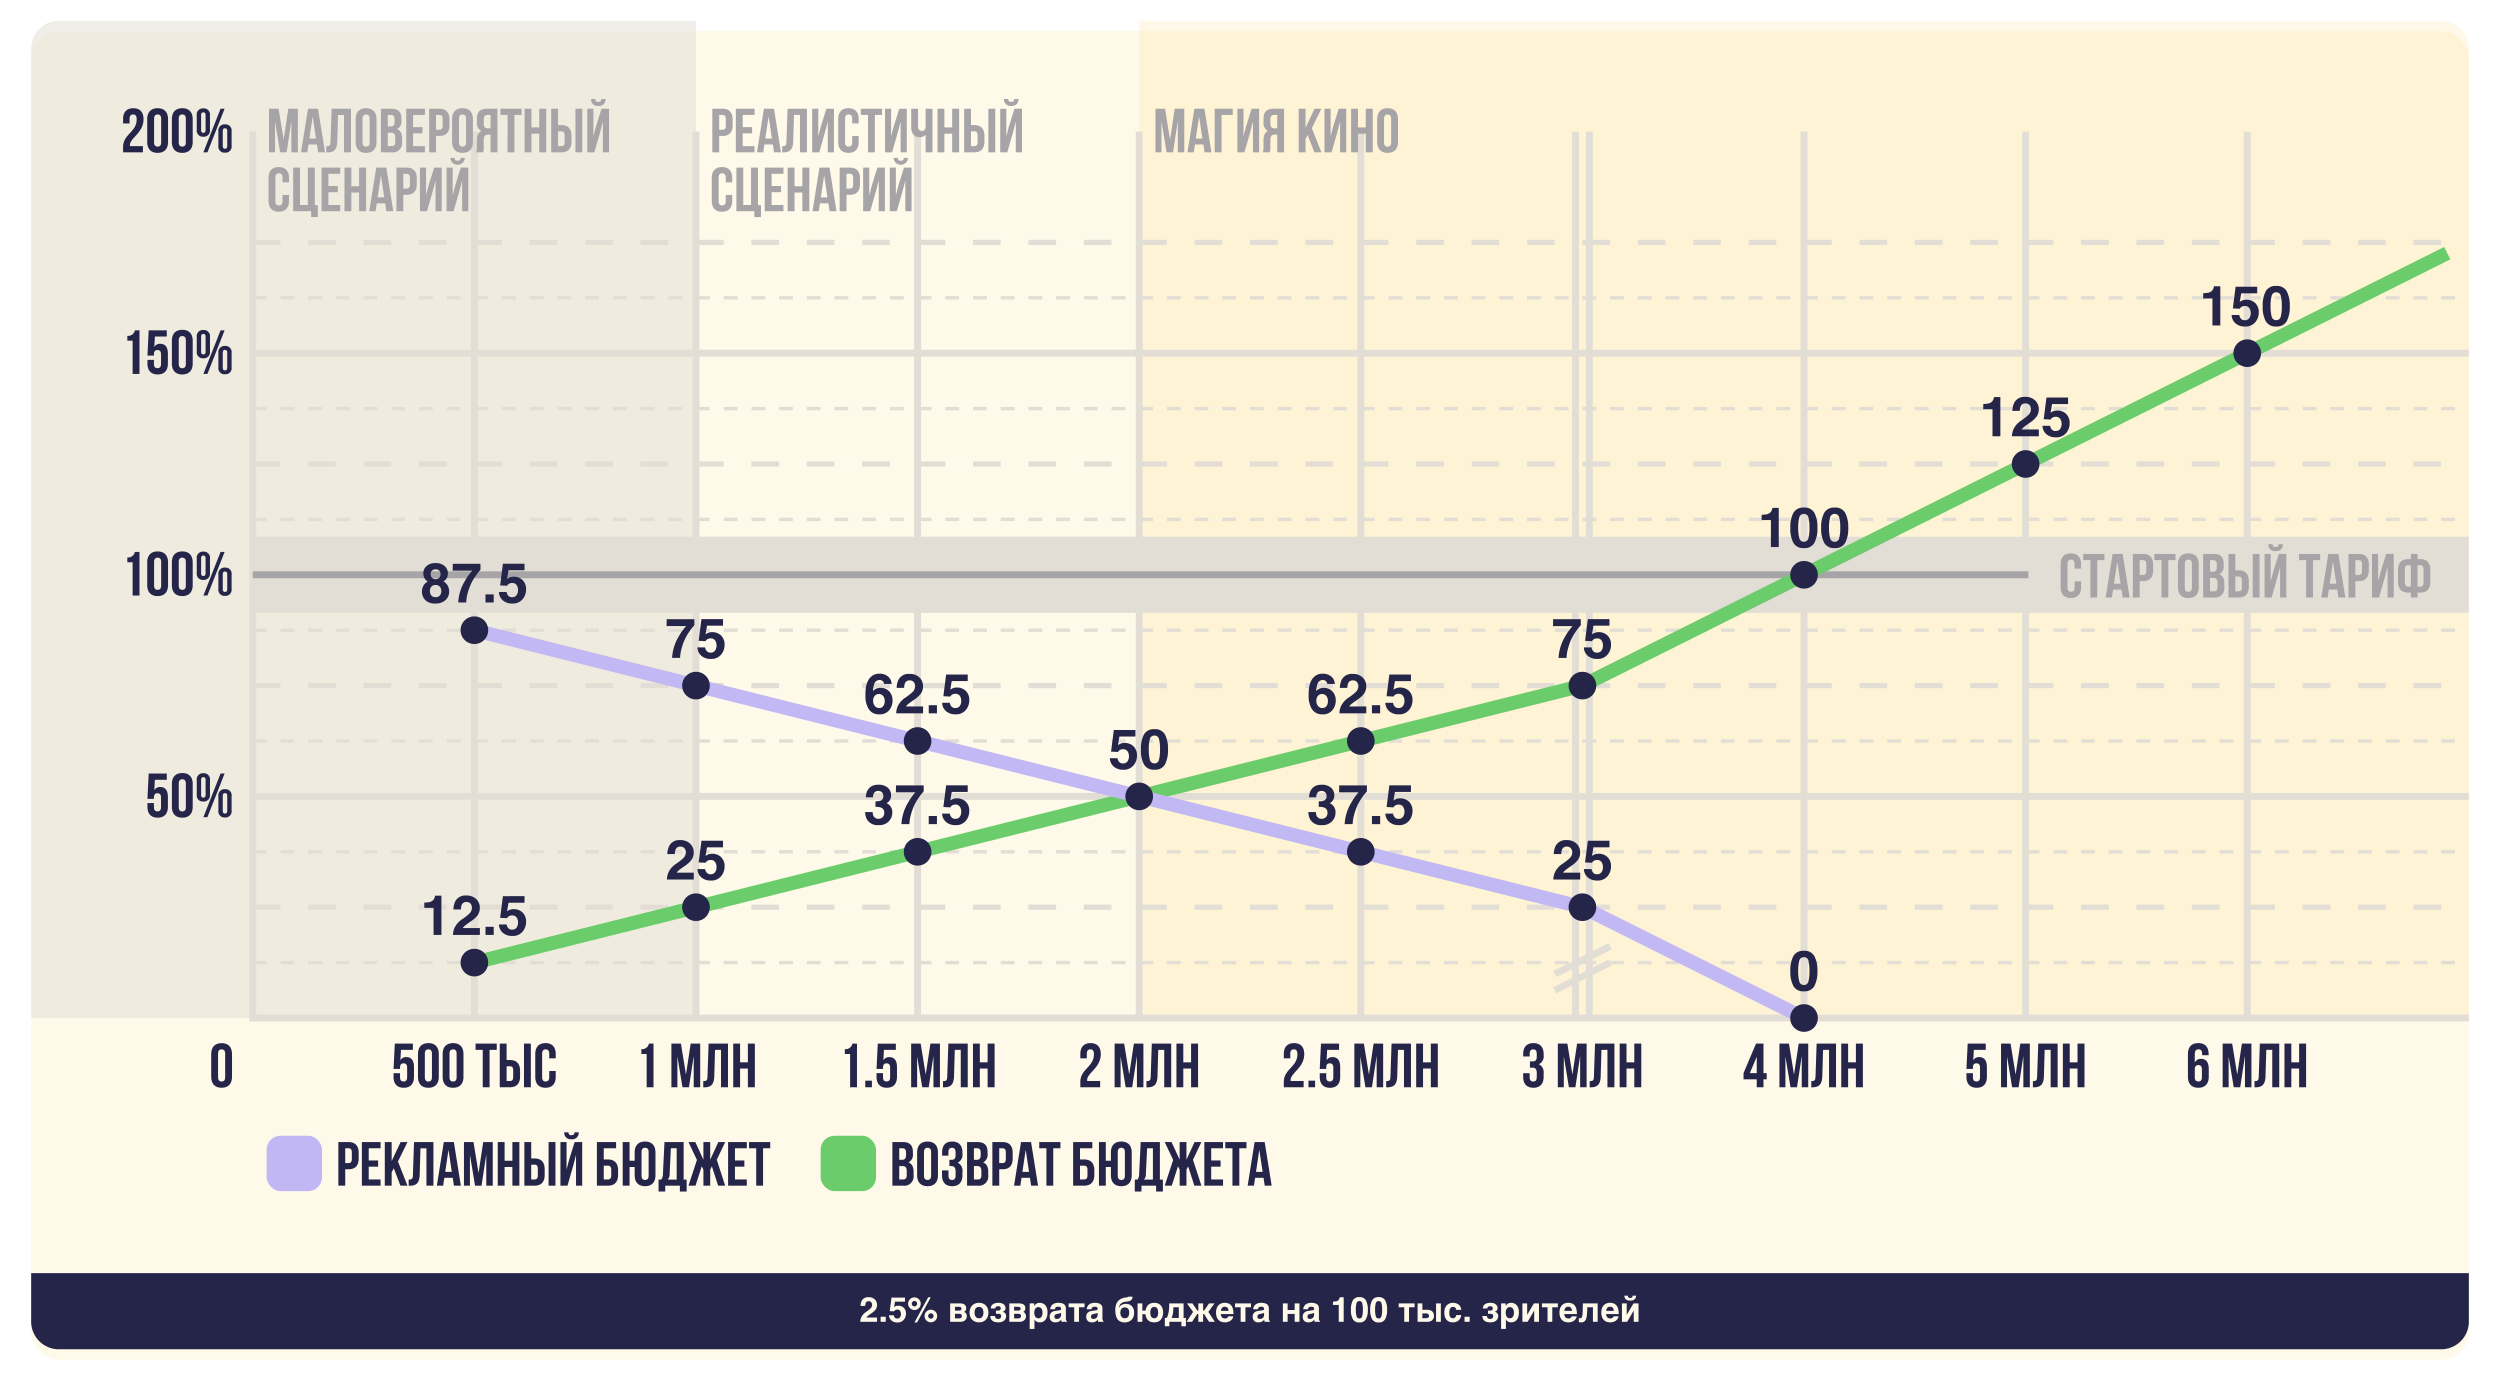 <svg xmlns="http://www.w3.org/2000/svg" xmlns:xlink="http://www.w3.org/1999/xlink" width="722" height="401.676" viewBox="0 0 722 401.676"><defs><filter id="a" x="0" y="0" width="722" height="401.676" filterUnits="userSpaceOnUse"><feOffset dy="3" input="SourceAlpha"/><feGaussianBlur stdDeviation="3" result="b"/><feFlood flood-opacity="0.161"/><feComposite operator="in" in2="b"/><feComposite in="SourceGraphic"/></filter></defs><g transform="translate(-253.95 -625.72)"><g transform="matrix(1, 0, 0, 1, 253.95, 625.72)" filter="url(#a)"><rect width="704" height="383.676" rx="8" transform="translate(9 6)" fill="#fff9ea"/></g><path d="M8,0H192V288H0V8A8,8,0,0,1,8,0Z" transform="translate(262.951 631.721)" fill="#e3ded5" opacity="0.5"/><path d="M0,0H376a8,8,0,0,1,8,8V288H0Z" transform="translate(582.951 631.721)" fill="#ffbe28" opacity="0.102"/><path d="M966.951,791.721h-640" fill="none" stroke="#e3ded5" stroke-width="22"/><rect width="16" height="16" rx="4" transform="translate(330.951 953.72)" fill="#c2b7f5"/><path d="M-1.026-9.7c0-.9.4-1.242,1.026-1.242S1.026-10.6,1.026-9.7v6.8C1.026-2,.63-1.656,0-1.656S-1.026-2-1.026-2.9Zm-1.98,6.678C-3.006-1.008-1.944.144,0,.144S3.006-1.008,3.006-3.024V-9.576c0-2.016-1.062-3.168-3.006-3.168s-3.006,1.152-3.006,3.168Z" transform="translate(317.951 939.721)" fill="#242549"/><path d="M-24.912-4.068v1.044c0,2.016,1.008,3.168,2.952,3.168s2.952-1.152,2.952-3.168V-5.832c0-1.854-.738-2.88-2.2-2.88a1.889,1.889,0,0,0-1.728.918l.162-3.006h3.438v-1.8h-5.22l-.36,7.308h1.872V-5.67c0-.9.4-1.242,1.026-1.242s1.026.342,1.026,1.242V-2.9c0,.9-.4,1.224-1.026,1.224S-23.04-2-23.04-2.9V-4.07ZM-15.876-9.7c0-.9.4-1.242,1.026-1.242s1.026.342,1.026,1.242v6.8c0,.9-.4,1.242-1.026,1.242S-15.876-2-15.876-2.9Zm-1.98,6.678c0,2.016,1.062,3.168,3.006,3.168s3.006-1.152,3.006-3.168V-9.576c0-2.016-1.062-3.168-3.006-3.168s-3.006,1.152-3.006,3.168Zm8.442-7.74c0-.558.234-.792.648-.792s.648.234.648.792v4.32c0,.558-.252.792-.648.792-.414,0-.648-.234-.648-.792Zm-1.26,4.23a1.768,1.768,0,0,0,.466,1.469,1.768,1.768,0,0,0,1.442.545,1.768,1.768,0,0,0,1.443-.546,1.768,1.768,0,0,0,.465-1.47v-4.14a1.768,1.768,0,0,0-.465-1.47,1.768,1.768,0,0,0-1.443-.546,1.768,1.768,0,0,0-1.443.546,1.768,1.768,0,0,0-.465,1.47ZM-8.766,0H-7.6l4.968-12.6H-3.8Zm5.6-6.156c0-.558.234-.792.648-.792s.648.234.648.792v4.32c0,.558-.252.792-.648.792-.414,0-.648-.234-.648-.792Zm-1.26,4.23a1.768,1.768,0,0,0,.465,1.47A1.768,1.768,0,0,0-2.52.09,1.768,1.768,0,0,0-1.077-.456a1.768,1.768,0,0,0,.465-1.47v-4.14a1.768,1.768,0,0,0-.465-1.47A1.768,1.768,0,0,0-2.52-8.082a1.768,1.768,0,0,0-1.443.546,1.768,1.768,0,0,0-.465,1.47Z" transform="translate(321.448 861.72)" fill="#242549"/><path d="M-30.726-9.612h1.53V0h1.98V-12.6h-1.332a1.961,1.961,0,0,1-2.178,1.584ZM-23-9.7c0-.9.4-1.242,1.026-1.242s1.026.342,1.026,1.242v6.8c0,.9-.4,1.242-1.026,1.242S-23-2-23-2.9Zm-1.98,6.678c0,2.016,1.062,3.168,3.006,3.168s3.006-1.152,3.006-3.168V-9.576c0-2.016-1.062-3.168-3.006-3.168s-3.006,1.152-3.006,3.168Zm9.1-6.678c0-.9.4-1.242,1.026-1.242s1.026.342,1.026,1.242v6.8c0,.9-.4,1.242-1.026,1.242S-15.876-2-15.876-2.9Zm-1.98,6.678c0,2.016,1.062,3.168,3.006,3.168s3.006-1.152,3.006-3.168V-9.576c0-2.016-1.062-3.168-3.006-3.168s-3.006,1.152-3.006,3.168Zm8.442-7.74c0-.558.234-.792.648-.792s.648.234.648.792v4.32c0,.558-.252.792-.648.792-.414,0-.648-.234-.648-.792Zm-1.26,4.23a1.768,1.768,0,0,0,.466,1.469,1.768,1.768,0,0,0,1.442.545,1.768,1.768,0,0,0,1.443-.546,1.768,1.768,0,0,0,.465-1.47v-4.14a1.768,1.768,0,0,0-.465-1.47,1.768,1.768,0,0,0-1.443-.546,1.768,1.768,0,0,0-1.443.546,1.768,1.768,0,0,0-.465,1.47ZM-8.766,0H-7.6l4.968-12.6H-3.8Zm5.6-6.156c0-.558.234-.792.648-.792s.648.234.648.792v4.32c0,.558-.252.792-.648.792-.414,0-.648-.234-.648-.792Zm-1.26,4.23a1.768,1.768,0,0,0,.465,1.47A1.768,1.768,0,0,0-2.52.09,1.768,1.768,0,0,0-1.077-.456a1.768,1.768,0,0,0,.465-1.47v-4.14a1.768,1.768,0,0,0-.465-1.47A1.768,1.768,0,0,0-2.52-8.082a1.768,1.768,0,0,0-1.443.546,1.768,1.768,0,0,0-.465,1.47Z" transform="translate(321.448 797.72)" fill="#242549"/><path d="M-30.726-9.612h1.53V0h1.98V-12.6h-1.332a1.961,1.961,0,0,1-2.178,1.584Zm5.814,5.544v1.044c0,2.016,1.008,3.168,2.952,3.168s2.952-1.152,2.952-3.168V-5.832c0-1.854-.738-2.88-2.2-2.88a1.889,1.889,0,0,0-1.728.918l.162-3.006h3.438v-1.8h-5.22l-.36,7.308h1.872V-5.67c0-.9.4-1.242,1.026-1.242s1.026.342,1.026,1.242V-2.9c0,.9-.4,1.224-1.026,1.224S-23.04-2-23.04-2.9V-4.07ZM-15.876-9.7c0-.9.4-1.242,1.026-1.242s1.026.342,1.026,1.242v6.8c0,.9-.4,1.242-1.026,1.242S-15.876-2-15.876-2.9Zm-1.98,6.678c0,2.016,1.062,3.168,3.006,3.168s3.006-1.152,3.006-3.168V-9.576c0-2.016-1.062-3.168-3.006-3.168s-3.006,1.152-3.006,3.168Zm8.442-7.74c0-.558.234-.792.648-.792s.648.234.648.792v4.32c0,.558-.252.792-.648.792-.414,0-.648-.234-.648-.792Zm-1.26,4.23a1.768,1.768,0,0,0,.466,1.469,1.768,1.768,0,0,0,1.442.545,1.768,1.768,0,0,0,1.443-.546,1.768,1.768,0,0,0,.465-1.47v-4.14a1.768,1.768,0,0,0-.465-1.47,1.768,1.768,0,0,0-1.443-.546,1.768,1.768,0,0,0-1.443.546,1.768,1.768,0,0,0-.465,1.47ZM-8.766,0H-7.6l4.968-12.6H-3.8Zm5.6-6.156c0-.558.234-.792.648-.792s.648.234.648.792v4.32c0,.558-.252.792-.648.792-.414,0-.648-.234-.648-.792Zm-1.26,4.23a1.768,1.768,0,0,0,.465,1.47A1.768,1.768,0,0,0-2.52.09,1.768,1.768,0,0,0-1.077-.456a1.768,1.768,0,0,0,.465-1.47v-4.14a1.768,1.768,0,0,0-.465-1.47A1.768,1.768,0,0,0-2.52-8.082a1.768,1.768,0,0,0-1.443.546,1.768,1.768,0,0,0-.465,1.47Z" transform="translate(321.448 733.72)" fill="#242549"/><path d="M-28.026-9.5c0,3.636-3.924,4.248-3.924,7.956V0h5.724V-1.8H-29.97a1.362,1.362,0,0,1-.018-.27c0-2.07,3.942-3.546,3.942-7.506,0-2.016-1.008-3.168-2.952-3.168s-2.952,1.152-2.952,3.168v1.224h1.872V-9.7c0-.9.4-1.242,1.026-1.242S-28.026-10.638-28.026-9.5ZM-23-9.7c0-.9.4-1.242,1.026-1.242s1.026.342,1.026,1.242v6.8c0,.9-.4,1.242-1.026,1.242S-23-2-23-2.9Zm-1.98,6.678c0,2.016,1.062,3.168,3.006,3.168s3.006-1.152,3.006-3.168V-9.576c0-2.016-1.062-3.168-3.006-3.168s-3.006,1.152-3.006,3.168Zm9.1-6.678c0-.9.4-1.242,1.026-1.242s1.026.342,1.026,1.242v6.8c0,.9-.4,1.242-1.026,1.242S-15.876-2-15.876-2.9Zm-1.98,6.678c0,2.016,1.062,3.168,3.006,3.168s3.006-1.152,3.006-3.168V-9.576c0-2.016-1.062-3.168-3.006-3.168s-3.006,1.152-3.006,3.168Zm8.442-7.74c0-.558.234-.792.648-.792s.648.234.648.792v4.32c0,.558-.252.792-.648.792-.414,0-.648-.234-.648-.792Zm-1.26,4.23a1.768,1.768,0,0,0,.466,1.469,1.768,1.768,0,0,0,1.442.545,1.768,1.768,0,0,0,1.443-.546,1.768,1.768,0,0,0,.465-1.47v-4.14a1.768,1.768,0,0,0-.465-1.47,1.768,1.768,0,0,0-1.443-.546,1.768,1.768,0,0,0-1.443.546,1.768,1.768,0,0,0-.465,1.47ZM-8.766,0H-7.6l4.968-12.6H-3.8Zm5.6-6.156c0-.558.234-.792.648-.792s.648.234.648.792v4.32c0,.558-.252.792-.648.792-.414,0-.648-.234-.648-.792Zm-1.26,4.23a1.768,1.768,0,0,0,.465,1.47A1.768,1.768,0,0,0-2.52.09,1.768,1.768,0,0,0-1.077-.456a1.768,1.768,0,0,0,.465-1.47v-4.14a1.768,1.768,0,0,0-.465-1.47A1.768,1.768,0,0,0-2.52-8.082a1.768,1.768,0,0,0-1.443.546,1.768,1.768,0,0,0-.465,1.47Z" transform="translate(321.448 669.72)" fill="#242549"/><path d="M-23.346-4.068v1.044c0,2.016,1.008,3.168,2.952,3.168s2.952-1.152,2.952-3.168V-5.832c0-1.854-.738-2.88-2.2-2.88a1.889,1.889,0,0,0-1.728.918l.17-3.006h3.438v-1.8h-5.22l-.36,7.308h1.872V-5.67c0-.9.4-1.242,1.026-1.242s1.026.342,1.026,1.242V-2.9c0,.9-.4,1.224-1.026,1.224S-21.474-2-21.474-2.9V-4.07ZM-14.31-9.7c0-.9.4-1.242,1.026-1.242s1.026.342,1.026,1.242v6.8c0,.9-.4,1.242-1.026,1.242S-14.31-2-14.31-2.9Zm-1.98,6.678c0,2.016,1.062,3.168,3.006,3.168s3.006-1.152,3.006-3.168V-9.576c0-2.016-1.062-3.168-3.006-3.168s-3.006,1.152-3.006,3.168ZM-7.182-9.7c0-.9.4-1.242,1.026-1.242S-5.13-10.6-5.13-9.7v6.8c0,.9-.4,1.242-1.026,1.242S-7.182-2-7.182-2.9Zm-1.98,6.678C-9.162-1.008-8.1.144-6.156.144S-3.15-1.008-3.15-3.024V-9.576c0-2.016-1.062-3.168-3.006-3.168s-3.006,1.152-3.006,3.168ZM.342-10.8h2.07V0h1.98V-10.8h2.07v-1.8H.342ZM10.242,0c1.98,0,2.952-1.1,2.952-3.114V-4.752c0-2.016-.972-3.114-2.952-3.114H9.306V-12.6H7.326V0ZM9.306-1.8V-6.066h.936c.63,0,.972.288.972,1.188v1.89c0,.9-.342,1.188-.972,1.188Zm7,1.8V-12.6h-1.98V0Zm5.31-4.7v1.8c0,.9-.4,1.224-1.026,1.224S19.566-2,19.566-2.9V-9.7c0-.9.4-1.242,1.026-1.242s1.026.342,1.026,1.242v1.35H23.49V-9.576c0-2.016-1.008-3.168-2.952-3.168s-2.952,1.152-2.952,3.168v6.552c0,2.016,1.008,3.168,2.952,3.168S23.49-1.008,23.49-3.024V-4.7Z" transform="translate(390.951 939.721)" fill="#242549"/><path d="M3.636-12.6H.72V0H2.7V-4.734h.936c1.98,0,2.952-1.1,2.952-3.114V-9.486C6.588-11.5,5.616-12.6,3.636-12.6Zm0,1.8c.63,0,.972.288.972,1.188v1.89c0,.9-.342,1.188-.972,1.188H2.7V-10.8Zm5.85,0h3.42v-1.8h-5.4V0h5.4V-1.8H9.486V-5.49H12.2v-1.8H9.486ZM18.648,0h2.034L17.928-6.984,20.682-12.6H18.7L16.11-7.11V-12.6H14.13V0h1.98V-3.87l.612-1.152Zm2.376.018h.306c1.98,0,2.808-.9,2.88-3.2l.216-7.614h1.728V0H28.17V-12.6h-5.6l-.324,9.522c-.036,1.17-.324,1.3-1.224,1.3ZM34.074-12.6h-2.9L29.16,0h1.818l.342-2.286h2.43L34.092,0h2Zm-1.548,2.232L33.48-4H31.572ZM39.744-12.6H36.99V0h1.728V-8.91L40.194,0h1.872l1.368-9.036V0h1.872V-12.6H42.552L41.2-3.654Zm8.982,7.2h2.25V0h2.016V-12.6H50.976v5.4h-2.25v-5.4h-1.98V0h1.98ZM57.348,0C59.328,0,60.3-1.1,60.3-3.114V-4.752c0-2.016-.972-3.114-2.952-3.114h-.936V-12.6h-1.98V0Zm-.936-1.8V-6.066h.936c.63,0,.972.288.972,1.188v1.89c0,.9-.342,1.188-.972,1.188Zm7,1.8V-12.6h-1.98V0Zm3.474,0H64.854V-12.6h1.764v7.974l.72-2.772,1.62-5.2h2.178V0H69.354V-8.874l-.81,3.1ZM68.92-15.408c-.054.666-.36.828-.9.828-.522,0-.792-.162-.846-.828H65.952a1.857,1.857,0,0,0,.56,1.492,1.857,1.857,0,0,0,1.51.508,1.861,1.861,0,0,0,1.533-.494,1.861,1.861,0,0,0,.573-1.506ZM78.516,0C80.5,0,81.5-1.1,81.5-3.114v-1.35c0-2.016-1.008-3.114-2.988-3.114H77.364V-10.8h3.564v-1.8H75.384V0ZM77.364-1.8V-5.778h1.152c.63,0,1.008.288,1.008,1.188v1.6c0,.9-.378,1.188-1.008,1.188Zm8.928-1.224c0,2.016,1.062,3.168,3.006,3.168s3-1.152,3-3.168V-9.576c0-2.016-1.062-3.168-3.006-3.168s-3.006,1.152-3.006,3.168V-7.2H84.816v-5.4h-1.98V0h1.98V-5.4h1.476ZM88.272-9.7c0-.9.4-1.242,1.026-1.242s1.026.342,1.026,1.242v6.8c0,.9-.4,1.242-1.026,1.242S88.272-2,88.272-2.9ZM101.3,1.692V-1.764h-.864V-12.6H94.9l-.45,9.2a2.609,2.609,0,0,1-.486,1.638H93.19V1.692h1.926V0h4.23V1.692ZM96.75-10.8h1.674v9.036H95.832a2.232,2.232,0,0,0,.558-1.674Zm11.358-1.8h-1.962v5.094l-2.34-5.094h-1.98l2.448,5.166L101.826,0h2.034l1.8-5.6.486.972V0h1.962V-4.626l.486-.954,1.8,5.58h2.034L110-7.488l2.43-5.112h-1.98l-2.34,5.094Zm7.146,1.8h3.42v-1.8h-5.4V0h5.4V-1.8h-3.42V-5.49h2.718v-1.8h-2.718Zm4.068,0h2.07V0h1.98V-10.8h2.07v-1.8h-6.12Z" transform="translate(350.951 968.146)" fill="#242549"/><rect width="16" height="16" rx="4" transform="translate(490.952 953.72)" fill="#6bcc6b"/><path d="M3.708-12.6H.72V0H3.834A2.678,2.678,0,0,0,6.071-.756,2.678,2.678,0,0,0,6.84-2.988V-4.014c0-1.332-.414-2.286-1.476-2.7A2.475,2.475,0,0,0,6.642-9.252V-9.7C6.642-11.646,5.76-12.6,3.708-12.6ZM3.582-5.67c.9,0,1.278.36,1.278,1.53v1.1c0,.934-.36,1.24-1.026,1.24H2.7V-5.67Zm.072-5.13c.7,0,1.008.4,1.008,1.3v.7c0,1.008-.45,1.332-1.188,1.332H2.7V-10.8ZM9.846-9.7c0-.9.4-1.242,1.026-1.242S11.9-10.6,11.9-9.7v6.8c0,.9-.4,1.242-1.026,1.242S9.846-2,9.846-2.9ZM7.866-3.024c0,2.016,1.062,3.168,3.006,3.168s3.006-1.152,3.006-3.168V-9.576c0-2.016-1.062-3.168-3.006-3.168S7.866-11.592,7.866-9.576ZM18.972-8.8c0,1.008-.45,1.332-1.188,1.332H17.19v1.8h.486c.9,0,1.3.432,1.3,1.6v.99c0,1.116-.4,1.422-1.026,1.422S16.92-2,16.92-2.9V-4.41H15.048v1.386C15.048-1.008,16.056.144,18,.144s2.952-1.152,2.952-3.168v-.99A2.571,2.571,0,0,0,19.566-6.66a2.458,2.458,0,0,0,1.386-2.592v-.324c0-2.016-1.008-3.168-2.952-3.168s-2.916,1.116-2.916,3.132v.936H16.9V-9.7c0-.9.414-1.242,1.044-1.242s1.026.306,1.026,1.44Zm6.3-3.8H22.284V0H25.4a2.678,2.678,0,0,0,2.232-.759A2.678,2.678,0,0,0,28.4-2.988V-4.014c0-1.332-.414-2.286-1.476-2.7A2.475,2.475,0,0,0,28.2-9.252V-9.7C28.206-11.646,27.324-12.6,25.272-12.6Zm-.126,6.93c.9,0,1.278.36,1.278,1.53v1.1c0,.936-.36,1.242-1.026,1.242H24.264V-5.67Zm.072-5.13c.7,0,1.008.4,1.008,1.3v.7c0,1.008-.45,1.332-1.188,1.332h-.774V-10.8Zm7.29-1.8H29.592V0h1.98V-4.734h.936c1.98,0,2.952-1.1,2.952-3.114V-9.486c0-2.014-.972-3.114-2.952-3.114Zm0,1.8c.63,0,.972.288.972,1.188v1.89c0,.9-.342,1.188-.972,1.188h-.936V-10.8Zm8.262-1.8h-2.9L35.856,0h1.818l.342-2.286h2.43L40.788,0h2Zm-1.548,2.232L40.176-4H38.268Zm3.906-.432H45.2V0h1.98V-10.8h2.07v-1.8H43.13ZM56.052,0c1.98,0,2.988-1.1,2.988-3.114v-1.35c0-2.016-1.008-3.114-2.988-3.114H54.9V-10.8h3.564v-1.8H52.92V0ZM54.9-1.8V-5.778h1.152c.63,0,1.008.288,1.008,1.188v1.6c0,.9-.378,1.188-1.008,1.188Zm8.928-1.224c0,2.016,1.062,3.168,3.006,3.168S69.84-1.008,69.84-3.024V-9.576c0-2.016-1.062-3.168-3.006-3.168s-3.006,1.152-3.006,3.168V-7.2H62.352v-5.4h-1.98V0h1.98V-5.4h1.476ZM65.808-9.7c0-.9.4-1.242,1.026-1.242S67.86-10.6,67.86-9.7v6.8c0,.9-.4,1.242-1.026,1.242S65.808-2,65.808-2.9ZM78.84,1.692V-1.764h-.864V-12.6H72.432l-.45,9.2A2.609,2.609,0,0,1,71.5-1.764h-.774V1.692h1.926V0h4.23V1.692ZM74.286-10.8H75.96v9.036H73.368a2.232,2.232,0,0,0,.558-1.674Zm11.358-1.8H83.682v5.094L81.342-12.6h-1.98L81.81-7.434,79.362,0H81.4l1.8-5.6.486.972V0h1.962V-4.626l.486-.954L87.93,0h2.034l-2.43-7.488,2.43-5.112h-1.98l-2.34,5.094Zm7.146,1.8h3.42v-1.8h-5.4V0h5.4V-1.8H92.79V-5.49h2.718v-1.8H92.79Zm4.068,0h2.07V0h1.98V-10.8h2.07v-1.8h-6.12Zm11.376-1.8h-2.9L103.32,0h1.818l.342-2.286h2.43L108.252,0h2Zm-1.548,2.232L107.64-4h-1.908Z" transform="translate(510.952 968.146)" fill="#242549"/><path d="M-15.777-9.612h1.53V0h1.98V-12.6H-13.6a1.961,1.961,0,0,1-2.178,1.584ZM-4.347-12.6H-7.1V0h1.728V-8.91L-3.9,0h1.872L-.657-9.036V0H1.215V-12.6H-1.539l-1.35,8.946ZM2.1.018h.3c1.98,0,2.808-.9,2.88-3.2L5.5-10.8H7.227V0H9.243V-12.6h-5.6L3.321-3.078C3.285-1.908,3-1.782,2.1-1.782ZM12.735-5.4h2.25V0H17V-12.6H14.985v5.4h-2.25v-5.4h-1.98V0h1.98Z" transform="translate(454.951 939.721)" fill="#242549"/><path d="M-21.015-9.612h1.53V0h1.98V-12.6h-1.332a1.961,1.961,0,0,1-2.178,1.584Zm5.9,7.7V0H-13.2V-1.908Zm3.258-2.16v1.044c0,2.016,1.008,3.168,2.952,3.168s2.952-1.152,2.952-3.168v-2.8c0-1.854-.738-2.88-2.2-2.88a1.889,1.889,0,0,0-1.728.918l.162-3.006h3.438v-1.8H-11.5l-.36,7.308h1.872V-5.67c0-.9.4-1.242,1.026-1.242s1.026.342,1.026,1.242V-2.9c0,.9-.4,1.224-1.026,1.224S-9.981-2-9.981-2.9V-4.07ZM.891-12.6H-1.863V0H-.135V-8.91L1.341,0H3.213L4.581-9.036V0H6.453V-12.6H3.7L2.349-3.654ZM7.335.018h.306c1.98,0,2.808-.9,2.88-3.2l.216-7.614h1.728V0h2.016V-12.6h-5.6L8.559-3.078c-.036,1.17-.324,1.3-1.224,1.3ZM17.973-5.4h2.25V0h2.016V-12.6H20.223v5.4h-2.25v-5.4h-1.98V0h1.98Z" transform="translate(518.951 939.721)" fill="#242549"/><path d="M-13.077-9.5C-13.077-5.868-17-5.256-17-1.548V0h5.724V-1.8H-15.02a1.362,1.362,0,0,1-.018-.27c0-2.07,3.942-3.546,3.942-7.506,0-2.016-1.008-3.168-2.952-3.168S-17-11.592-17-9.576v1.224h1.872V-9.7c0-.9.4-1.242,1.026-1.242S-13.077-10.638-13.077-9.5Zm8.73-3.1H-7.1V0h1.728V-8.91L-3.9,0h1.872L-.657-9.036V0H1.215V-12.6H-1.539l-1.35,8.946ZM2.1.018h.3c1.98,0,2.808-.9,2.88-3.2L5.5-10.8H7.227V0H9.243V-12.6h-5.6L3.321-3.078C3.285-1.908,3-1.782,2.1-1.782ZM12.735-5.4h2.25V0H17V-12.6H14.985v5.4h-2.25v-5.4h-1.98V0h1.98Z" transform="translate(582.951 939.721)" fill="#242549"/><path d="M-18.315-9.5c0,3.636-3.924,4.248-3.924,7.956V0h5.724V-1.8h-3.744a1.362,1.362,0,0,1-.018-.27c0-2.07,3.942-3.546,3.942-7.506,0-2.016-1.008-3.168-2.952-3.168s-2.952,1.152-2.952,3.168v1.224h1.872V-9.7c0-.9.4-1.242,1.026-1.242S-18.315-10.638-18.315-9.5Zm3.2,7.6V0H-13.2V-1.908Zm3.258-2.16v1.044C-11.857-1-10.849.152-8.905.152S-5.953-1-5.953-3.016V-5.832c0-1.854-.738-2.88-2.2-2.88a1.889,1.889,0,0,0-1.728.918l.162-3.006h3.438v-1.8H-11.5l-.36,7.308h1.872V-5.67c0-.9.4-1.242,1.026-1.242s1.026.342,1.026,1.242V-2.9c0,.9-.4,1.224-1.026,1.224S-9.981-2-9.981-2.9V-4.07ZM.891-12.6H-1.863V0H-.135V-8.91L1.341,0H3.213L4.581-9.036V0H6.453V-12.6H3.7L2.349-3.654ZM7.335.018h.306c1.98,0,2.808-.9,2.88-3.2l.216-7.614h1.728V0h2.016V-12.6h-5.6L8.559-3.078c-.036,1.17-.324,1.3-1.224,1.3ZM17.973-5.4h2.25V0h2.016V-12.6H20.223v5.4h-2.25v-5.4h-1.98V0h1.98Z" transform="translate(646.951 939.721)" fill="#242549"/><path d="M-13.185-8.8c0,1.008-.45,1.332-1.188,1.332h-.774v1.8h.666c.9,0,1.3.432,1.3,1.6v.99c0,1.116-.4,1.422-1.026,1.422S-15.237-2-15.237-2.9V-4.07h-1.872v1.044c0,2.016,1.008,3.168,2.952,3.168S-11.2-1.008-11.2-3.024v-.99A2.571,2.571,0,0,0-12.591-6.66,2.458,2.458,0,0,0-11.2-9.252v-.324c0-2.016-1.008-3.168-2.952-3.168s-2.952,1.152-2.952,3.168v.684h1.872V-9.7c0-.9.4-1.242,1.026-1.242s1.026.306,1.026,1.44Zm8.838-3.8H-7.1V0h1.728V-8.91L-3.9,0h1.872L-.657-9.036V0H1.215V-12.6H-1.539l-1.35,8.946ZM2.1.018h.3c1.98,0,2.808-.9,2.88-3.2L5.5-10.8H7.227V0H9.243V-12.6h-5.6L3.321-3.078C3.285-1.908,3-1.782,2.1-1.782ZM12.735-5.4h2.25V0H17V-12.6H14.985v5.4h-2.25v-5.4h-1.98V0h1.98Z" transform="translate(710.951 939.721)" fill="#242549"/><path d="M-17.469-2.286h3.816V0h1.944V-2.286h.936v-1.8h-.936V-12.6h-2.16l-3.6,8.514Zm1.818-1.8,2-4.734v4.734Zm11.3-8.514H-7.1V0h1.728V-8.91L-3.9,0h1.872L-.657-9.036V0H1.215V-12.6H-1.539l-1.35,8.946ZM2.1.018h.3c1.98,0,2.808-.9,2.88-3.2L5.5-10.8H7.227V0H9.243V-12.6h-5.6L3.321-3.078C3.285-1.908,3-1.782,2.1-1.782ZM12.735-5.4h2.25V0H17V-12.6H14.985v5.4h-2.25v-5.4h-1.98V0h1.98Z" transform="translate(774.951 939.721)" fill="#242549"/><path d="M-17.091-4.068v1.044c0,2.016,1.008,3.168,2.952,3.168s2.952-1.152,2.952-3.168V-5.832c0-1.854-.738-2.88-2.2-2.88a1.889,1.889,0,0,0-1.728.918l.162-3.006h3.438v-1.8h-5.22l-.36,7.308h1.872V-5.67c0-.9.4-1.242,1.026-1.242s1.026.342,1.026,1.242V-2.9c0,.9-.4,1.224-1.026,1.224S-15.219-2-15.219-2.9V-4.07ZM-4.347-12.6H-7.1V0h1.728V-8.91L-3.9,0h1.872L-.657-9.036V0H1.215V-12.6H-1.539l-1.35,8.946ZM2.1.018h.3c1.98,0,2.808-.9,2.88-3.2L5.5-10.8H7.227V0H9.243V-12.6h-5.6L3.321-3.078C3.285-1.908,3-1.782,2.1-1.782ZM12.735-5.4h2.25V0H17V-12.6H14.985v5.4h-2.25v-5.4h-1.98V0h1.98Z" transform="translate(838.951 939.721)" fill="#242549"/><path d="M-17.127-3.024c0,2.016,1.062,3.168,3.006,3.168s3.006-1.152,3.006-3.168v-2.3c0-1.854-.738-2.88-2.2-2.88a1.885,1.885,0,0,0-1.836,1.116V-9.4c0-1.206.4-1.548,1.1-1.548.63,0,1.026.342,1.026,1.242v.45h1.872V-9.58c0-2.016-1.008-3.168-2.952-3.168-2.052,0-3.024,1.152-3.024,3.276Zm3.006-3.384c.63,0,1.026.342,1.026,1.242V-2.9c0,.9-.4,1.224-1.026,1.224S-15.147-2-15.147-2.9V-5.166C-15.147-6.066-14.751-6.408-14.121-6.408ZM-4.347-12.6H-7.1V0h1.728V-8.91L-3.9,0h1.872L-.657-9.036V0H1.215V-12.6H-1.539l-1.35,8.946ZM2.1.018h.3c1.98,0,2.808-.9,2.88-3.2L5.5-10.8H7.227V0H9.243V-12.6h-5.6L3.321-3.078C3.285-1.908,3-1.782,2.1-1.782ZM12.735-5.4h2.25V0H17V-12.6H14.985v5.4h-2.25v-5.4h-1.98V0h1.98Z" transform="translate(902.951 939.721)" fill="#242549"/><path d="M326.951,663.72v256h640" fill="none" stroke="#e3ded5" stroke-width="2"/><line x2="640" transform="translate(326.951 887.721)" fill="none" stroke="#e3ded5" stroke-linejoin="bevel" stroke-width="1.5" stroke-dasharray="8"/><line x2="640" transform="translate(326.951 903.721)" fill="none" stroke="#e3ded5" stroke-linejoin="bevel" stroke-width="1" stroke-dasharray="4"/><line x2="640" transform="translate(326.951 871.721)" fill="none" stroke="#e3ded5" stroke-linejoin="bevel" stroke-width="1" stroke-dasharray="4"/><line x2="640" transform="translate(326.951 839.721)" fill="none" stroke="#e3ded5" stroke-linejoin="bevel" stroke-width="1" stroke-dasharray="4"/><line x2="640" transform="translate(326.951 807.721)" fill="none" stroke="#e3ded5" stroke-linejoin="bevel" stroke-width="1" stroke-dasharray="4"/><line x2="640" transform="translate(326.951 775.721)" fill="none" stroke="#e3ded5" stroke-linejoin="bevel" stroke-width="1" stroke-dasharray="4"/><line x2="640" transform="translate(326.951 743.721)" fill="none" stroke="#e3ded5" stroke-linejoin="bevel" stroke-width="1" stroke-dasharray="4"/><line x2="640" transform="translate(326.951 711.721)" fill="none" stroke="#e3ded5" stroke-linejoin="bevel" stroke-width="1" stroke-dasharray="4"/><line x2="640" transform="translate(326.951 823.72)" fill="none" stroke="#e3ded5" stroke-linejoin="bevel" stroke-width="1.5" stroke-dasharray="8"/><line x2="640" transform="translate(326.951 759.72)" fill="none" stroke="#e3ded5" stroke-linejoin="bevel" stroke-width="1.5" stroke-dasharray="8"/><line x2="640" transform="translate(326.951 695.72)" fill="none" stroke="#e3ded5" stroke-linejoin="bevel" stroke-width="1.5" stroke-dasharray="8"/><line y2="256" transform="translate(390.951 663.72)" fill="none" stroke="#e3ded5" stroke-linejoin="bevel" stroke-width="2"/><line y2="256" transform="translate(454.951 663.72)" fill="none" stroke="#e3ded5" stroke-linejoin="bevel" stroke-width="2"/><line y2="256" transform="translate(518.951 663.72)" fill="none" stroke="#e3ded5" stroke-linejoin="bevel" stroke-width="2"/><line y2="256" transform="translate(582.951 663.72)" fill="none" stroke="#e3ded5" stroke-linejoin="bevel" stroke-width="2"/><line y2="256" transform="translate(646.951 663.72)" fill="none" stroke="#e3ded5" stroke-linejoin="bevel" stroke-width="2"/><line y2="256" transform="translate(708.951 663.72)" fill="none" stroke="#e3ded5" stroke-linejoin="bevel" stroke-width="2"/><line y2="256" transform="translate(712.951 663.72)" fill="none" stroke="#e3ded5" stroke-linejoin="bevel" stroke-width="2"/><line y2="256" transform="translate(774.951 663.72)" fill="none" stroke="#e3ded5" stroke-linejoin="bevel" stroke-width="2"/><line y2="256" transform="translate(838.951 663.72)" fill="none" stroke="#e3ded5" stroke-linejoin="bevel" stroke-width="2"/><line y2="256" transform="translate(902.951 663.72)" fill="none" stroke="#e3ded5" stroke-linejoin="bevel" stroke-width="2"/><line x1="640" transform="translate(326.951 855.721)" fill="none" stroke="#e3ded5" stroke-linejoin="bevel" stroke-width="2"/><line x1="512.803" transform="translate(326.951 791.721)" fill="none" stroke="#292b45" stroke-width="2" opacity="0.325"/><line x1="640" transform="translate(326.951 727.721)" fill="none" stroke="#e3ded5" stroke-linejoin="bevel" stroke-width="2"/><path d="M390.876,903.739,710.95,823.721,960.722,698.834" fill="none" stroke="#6bcc6b" stroke-miterlimit="10" stroke-width="4"/><path d="M390.821,807.689,710.95,887.721l64,32" fill="none" stroke="#c2b8f3" stroke-miterlimit="10" stroke-width="4"/><circle cx="4" cy="4" r="4" transform="translate(770.951 915.721)" fill="#242549"/><circle cx="4" cy="4" r="4" transform="translate(706.951 883.721)" fill="#242549"/><circle cx="4" cy="4" r="4" transform="translate(642.951 867.721)" fill="#242549"/><circle cx="4" cy="4" r="4" transform="translate(578.951 851.721)" fill="#242549"/><circle cx="4" cy="4" r="4" transform="translate(514.951 835.721)" fill="#242549"/><circle cx="4" cy="4" r="4" transform="translate(450.95 819.721)" fill="#242549"/><circle cx="4" cy="4" r="4" transform="translate(386.95 803.721)" fill="#242549"/><circle cx="4" cy="4" r="4" transform="translate(386.95 899.721)" fill="#242549"/><circle cx="4" cy="4" r="4" transform="translate(450.951 883.721)" fill="#242549"/><circle cx="4" cy="4" r="4" transform="translate(514.952 867.721)" fill="#242549"/><circle cx="4" cy="4" r="4" transform="translate(642.953 835.72)" fill="#242549"/><circle cx="4" cy="4" r="4" transform="translate(706.954 819.72)" fill="#242549"/><circle cx="4" cy="4" r="4" transform="translate(770.954 787.721)" fill="#242549"/><circle cx="4" cy="4" r="4" transform="translate(834.954 755.721)" fill="#242549"/><circle cx="4" cy="4" r="4" transform="translate(898.954 723.721)" fill="#242549"/><path d="M-49.383-4.7v1.8c0,.9-.4,1.224-1.026,1.224S-51.435-2-51.435-2.9V-9.7c0-.9.4-1.242,1.026-1.242s1.026.342,1.026,1.242v1.35h1.872V-9.576c0-2.016-1.008-3.168-2.952-3.168s-2.952,1.152-2.952,3.168v6.552c0,2.016,1.008,3.168,2.952,3.168s2.952-1.152,2.952-3.168V-4.7Zm2.5-6.1h2.07V0h1.98V-10.8h2.07v-1.8h-6.12ZM-35.5-12.6h-2.9L-40.419,0H-38.6l.342-2.286h2.43L-35.487,0h2Zm-1.548,2.232L-36.1-4h-1.908Zm7.4-2.232h-2.916V0h1.98V-4.734h.936c1.98,0,2.952-1.1,2.952-3.114V-9.486c0-2.014-.979-3.114-2.959-3.114Zm0,1.8c.63,0,.972.288.972,1.188v1.89c0,.9-.342,1.188-.972,1.188h-.936V-10.8Zm3.294,0h2.07V0h1.98V-10.8h2.07v-1.8h-6.12Zm8.8,1.1c0-.9.4-1.242,1.026-1.242S-15.5-10.6-15.5-9.7v6.8c0,.9-.4,1.242-1.026,1.242S-17.559-2-17.559-2.9Zm-1.98,6.678c0,2.016,1.062,3.168,3.006,3.168s3.006-1.152,3.006-3.168V-9.576c0-2.016-1.062-3.168-3.006-3.168s-3.006,1.152-3.006,3.168ZM-9.261-12.6h-2.988V0h3.114A2.678,2.678,0,0,0-6.9-.756a2.678,2.678,0,0,0,.769-2.232V-4.014c0-1.332-.414-2.286-1.476-2.7A2.475,2.475,0,0,0-6.327-9.252V-9.7C-6.327-11.646-7.209-12.6-9.261-12.6Zm-.126,6.93c.9,0,1.278.36,1.278,1.53v1.1c0,.936-.36,1.242-1.026,1.242h-1.134V-5.67Zm.072-5.13c.7,0,1.008.4,1.008,1.3v.7c0,1.008-.45,1.332-1.188,1.332h-.774V-10.8ZM-2.025,0C-.045,0,.927-1.1.927-3.114V-4.752c0-2.016-.972-3.114-2.952-3.114h-.936V-12.6h-1.98V0Zm-.936-1.8V-6.066h.936c.63,0,.972.288.972,1.188v1.89c0,.9-.342,1.188-.972,1.188Zm7,1.8V-12.6H2.061V0ZM7.515,0H5.481V-12.6H7.245v7.974L7.965-7.4l1.62-5.2h2.178V0H9.981V-8.874l-.81,3.1ZM9.549-15.408c-.054.666-.36.828-.9.828-.522,0-.792-.162-.846-.828H6.579a1.857,1.857,0,0,0,.56,1.492,1.857,1.857,0,0,0,1.51.508,1.861,1.861,0,0,0,1.533-.494,1.861,1.861,0,0,0,.573-1.506ZM15.417-10.8h2.07V0h1.98V-10.8h2.07v-1.8h-6.12Zm11.376-1.8H23.9L21.879,0H23.7l.342-2.286h2.43L26.811,0h2Zm-1.548,2.232L26.2-4H24.291Zm7.4-2.232H29.727V0h1.98V-4.734h.936c1.98,0,2.952-1.1,2.952-3.114V-9.486c0-2.014-.972-3.114-2.952-3.114Zm0,1.8c.63,0,.972.288.972,1.188v1.89c0,.9-.342,1.188-.972,1.188h-.936V-10.8ZM40.2-5.778l.81-3.1V0h1.782V-12.6H40.617L39-7.4l-.72,2.772V-12.6H36.513V0h2.034ZM47.727,0h1.944V-1.422h.738c1.98,0,2.952-1.1,2.952-3.114V-7.974c0-2.016-.972-3.114-2.952-3.114h-.738V-12.6H47.727v1.512h-.738c-1.98,0-2.952,1.1-2.952,3.114v3.438c0,2.016.972,3.114,2.952,3.114h.738Zm2.682-9.342c.63,0,.99.342.99,1.242v3.69c0,.9-.36,1.26-.99,1.26h-.738V-9.342ZM47.727-3.15h-.738c-.63,0-.99-.36-.99-1.26V-8.1c0-.9.36-1.242.99-1.242h.738Z" transform="translate(902.472 798.288)" fill="#a6a4a6"/><path d="M3.456-12.6H.7V0H2.43V-8.91L3.906,0H5.778L7.146-9.036V0H9.018V-12.6H6.264L4.914-3.654Zm11.394,0h-2.9L9.936,0h1.818L12.1-2.286h2.43L14.868,0h2ZM13.3-10.368,14.256-4H12.348ZM17.226.018h.306c1.98,0,2.808-.9,2.88-3.2l.216-7.614h1.728V0h2.016V-12.6h-5.6L18.45-3.078c-.036,1.17-.324,1.3-1.224,1.3ZM27.7-9.7c0-.9.4-1.242,1.026-1.242s1.026.342,1.026,1.242v6.8c0,.9-.4,1.242-1.026,1.242S27.7-2,27.7-2.9ZM25.72-3.022c0,2.016,1.062,3.168,3.006,3.168s3.006-1.152,3.006-3.168V-9.576c0-2.016-1.062-3.168-3.006-3.168S25.72-11.592,25.72-9.576ZM36-12.6H33.012V0h3.114a2.678,2.678,0,0,0,2.237-.756,2.678,2.678,0,0,0,.769-2.232V-4.014c0-1.332-.414-2.286-1.476-2.7a2.475,2.475,0,0,0,1.278-2.538V-9.7C38.934-11.646,38.052-12.6,36-12.6Zm-.126,6.93c.9,0,1.278.36,1.278,1.53v1.1c0,.936-.36,1.242-1.026,1.242H34.992V-5.67Zm.072-5.13c.7,0,1.008.4,1.008,1.3v.7c0,1.008-.45,1.332-1.188,1.332h-.774V-10.8Zm6.354,0h3.42v-1.8h-5.4V0h5.4V-1.8H42.3V-5.49h2.718v-1.8H42.3Zm7.56-1.8H46.944V0h1.98V-4.734h.936c1.98,0,2.952-1.1,2.952-3.114V-9.486c0-2.014-.972-3.114-2.952-3.114Zm0,1.8c.63,0,.972.288.972,1.188v1.89c0,.9-.342,1.188-.972,1.188h-.936V-10.8Zm5.688,1.1c0-.9.4-1.242,1.026-1.242S57.6-10.6,57.6-9.7v6.8c0,.9-.4,1.242-1.026,1.242S55.548-2,55.548-2.9Zm-1.98,6.678c0,2.016,1.062,3.168,3.006,3.168s3.006-1.154,3.006-3.17V-9.576c0-2.016-1.062-3.168-3.006-3.168s-3.006,1.152-3.006,3.168ZM62.514,0a3.875,3.875,0,0,0,.18-1.548v-1.98c0-1.17.4-1.6,1.3-1.6h.684V0h1.98V-12.6H63.666c-2.052,0-2.934.954-2.934,2.9v.99a2.512,2.512,0,0,0,1.3,2.556c-.99.414-1.314,1.368-1.314,2.682V-1.53A3.711,3.711,0,0,1,60.5,0Zm2.16-10.8v3.87H63.9c-.738,0-1.188-.324-1.188-1.332V-9.5c0-.9.306-1.3,1.008-1.3Zm2.844,0h2.07V0h1.98V-10.8h2.07v-1.8h-6.12Zm8.964,5.4h2.25V0h2.016V-12.6H78.732v5.4h-2.25v-5.4H74.5V0h1.98ZM85.1,0c1.98,0,2.952-1.1,2.952-3.114V-4.752c0-2.016-.972-3.114-2.952-3.114h-.936V-12.6h-1.98V0Zm-.936-1.8V-6.066H85.1c.63,0,.972.288.972,1.188v1.89c0,.9-.342,1.188-.972,1.188Zm7,1.8V-12.6H89.19V0Zm3.474,0H92.61V-12.6h1.764v7.974l.72-2.772,1.62-5.2h2.178V0H97.11V-8.874l-.81,3.1Zm2.034-15.408c-.054.666-.36.828-.9.828-.522,0-.792-.162-.846-.828H93.708a1.857,1.857,0,0,0,.56,1.492,1.857,1.857,0,0,0,1.51.508,1.861,1.861,0,0,0,1.533-.494,1.861,1.861,0,0,0,.573-1.506ZM4.59,12.3v1.8c0,.9-.4,1.224-1.026,1.224S2.538,15,2.538,14.1V7.3c0-.9.4-1.242,1.026-1.242S4.59,6.4,4.59,7.3V8.65H6.462V7.424c0-2.016-1.008-3.168-2.952-3.168S.558,5.408.558,7.424v6.552c0,2.016,1.008,3.168,2.952,3.168s2.952-1.152,2.952-3.168V12.3ZM7.668,17h5.184v1.692h1.926V15.236h-.864V4.4H11.9V15.2H9.648V4.4H7.668ZM17.838,6.2h3.42V4.4h-5.4V17h5.4V15.2h-3.42V11.51h2.718V9.71H17.838Zm6.624,5.4h2.25V17h2.016V4.4H26.712V9.8h-2.25V4.4h-1.98V17h1.98Zm10.1-7.2h-2.9L29.646,17h1.818l.342-2.286h2.43L34.578,17h2Zm-1.55,2.232L33.966,13H32.058ZM40.41,4.4H37.494V17h1.98V12.266h.936c1.98,0,2.952-1.1,2.952-3.114V7.514C43.362,5.5,42.39,4.4,40.41,4.4Zm0,1.8c.63,0,.972.288.972,1.188v1.89c0,.9-.342,1.188-.972,1.188h-.936V6.2Zm7.56,5.022.81-3.1V17h1.782V4.4H48.384l-1.62,5.2-.72,2.772V4.4H44.28V17h2.034ZM54,17H51.966V4.4H53.73v7.974L54.45,9.6l1.62-5.2h2.178V17H56.466V8.126l-.81,3.1ZM56.034,1.592c-.054.666-.36.828-.9.828-.522,0-.792-.162-.846-.828H53.064a2.09,2.09,0,0,0,4.176,0Z" transform="translate(330.951 669.72)" fill="#a6a4a6"/><path d="M3.636-12.6H.72V0H2.7V-4.734h.936c1.98,0,2.952-1.1,2.952-3.114V-9.486C6.588-11.5,5.616-12.6,3.636-12.6Zm0,1.8c.63,0,.972.288.972,1.188v1.89c0,.9-.342,1.188-.972,1.188H2.7V-10.8Zm5.85,0h3.42v-1.8h-5.4V0h5.4V-1.8H9.486V-5.49H12.2v-1.8H9.486Zm9.036-1.8h-2.9L13.608,0h1.818l.342-2.286H18.2L18.54,0h2Zm-1.548,2.232L17.928-4H16.02ZM20.9.018h.3c1.98,0,2.808-.9,2.88-3.2L24.3-10.8h1.728V0h2.016V-12.6h-5.6L22.12-3.078c-.036,1.17-.324,1.3-1.224,1.3Zm12.348-5.8.81-3.1V0H35.84V-12.6H33.66L32.04-7.4l-.72,2.772V-12.6H29.556V0H31.59ZM41.112-4.7v1.8c0,.9-.4,1.224-1.026,1.224S39.06-2,39.06-2.9V-9.7c0-.9.4-1.242,1.026-1.242s1.026.342,1.026,1.242v1.35h1.872V-9.576c0-2.016-1.008-3.168-2.952-3.168S37.08-11.592,37.08-9.576v6.552c0,2.016,1.008,3.168,2.952,3.168s2.952-1.152,2.952-3.168V-4.7Zm2.5-6.1h2.07V0h1.98V-10.8h2.07v-1.8h-6.12ZM54.288-5.778l.81-3.1V0H56.88V-12.6H54.7L53.08-7.4l-.72,2.772V-12.6H50.6V0h2.034ZM62.316-12.6v5.112c0,.846-.4,1.3-1.026,1.3a1.112,1.112,0,0,1-.863-.355,1.112,1.112,0,0,1-.289-.887V-12.6h-1.98v5.328c0,1.728.846,2.9,2.466,2.9a2.448,2.448,0,0,0,1.692-.7V0H64.3V-12.6Zm5.418,7.2h2.25V0H72V-12.6H69.984v5.4h-2.25v-5.4h-1.98V0h1.98ZM76.356,0c1.98,0,2.952-1.1,2.952-3.114V-4.752c0-2.016-.972-3.114-2.952-3.114H75.42V-12.6H73.44V0ZM75.42-1.8V-6.066h.936c.63,0,.972.288.972,1.188v1.89c0,.9-.342,1.188-.972,1.188Zm7,1.8V-12.6H80.44V0ZM85.9,0H83.862V-12.6h1.764v7.974l.72-2.772,1.62-5.2h2.178V0H88.362V-8.874l-.81,3.1Zm2.03-15.408c-.054.666-.36.828-.9.828-.522,0-.792-.162-.846-.828H84.96a1.857,1.857,0,0,0,.56,1.492,1.857,1.857,0,0,0,1.51.508,1.861,1.861,0,0,0,1.533-.494,1.861,1.861,0,0,0,.573-1.506ZM4.59,12.3v1.8c0,.9-.4,1.224-1.026,1.224S2.538,15,2.538,14.1V7.3c0-.9.4-1.242,1.026-1.242S4.59,6.4,4.59,7.3V8.65H6.462V7.424c0-2.016-1.008-3.168-2.952-3.168S.558,5.408.558,7.424v6.552c0,2.016,1.008,3.168,2.952,3.168s2.952-1.152,2.952-3.168V12.3ZM7.668,17h5.184v1.692h1.926V15.236h-.864V4.4H11.9V15.2H9.648V4.4H7.668ZM17.838,6.2h3.42V4.4h-5.4V17h5.4V15.2h-3.42V11.51h2.718V9.71H17.838Zm6.624,5.4h2.25V17h2.016V4.4H26.712V9.8h-2.25V4.4h-1.98V17h1.98Zm10.1-7.2h-2.9L29.646,17h1.818l.342-2.286h2.43L34.578,17h2Zm-1.55,2.232L33.966,13H32.058ZM40.41,4.4H37.494V17h1.98V12.266h.936c1.98,0,2.952-1.1,2.952-3.114V7.514C43.362,5.5,42.39,4.4,40.41,4.4Zm0,1.8c.63,0,.972.288.972,1.188v1.89c0,.9-.342,1.188-.972,1.188h-.936V6.2Zm7.56,5.022.81-3.1V17h1.782V4.4H48.384l-1.62,5.2-.72,2.772V4.4H44.28V17h2.034ZM54,17H51.966V4.4H53.73v7.974L54.45,9.6l1.62-5.2h2.178V17H56.466V8.126l-.81,3.1ZM56.034,1.592c-.054.666-.36.828-.9.828-.522,0-.792-.162-.846-.828H53.064a2.09,2.09,0,0,0,4.176,0Z" transform="translate(458.951 669.72)" fill="#a6a4a6"/><path d="M3.456-12.6H.7V0H2.43V-8.91L3.906,0H5.778L7.146-9.036V0H9.018V-12.6H6.264L4.914-3.654Zm11.394,0h-2.9L9.936,0h1.818L12.1-2.286h2.43L14.868,0h2ZM13.3-10.368,14.256-4H12.348ZM19.782,0V-10.8h3.24v-1.8H17.8V0Zm8.262-5.778.81-3.1V0h1.782V-12.6H28.458l-1.62,5.2-.72,2.772V-12.6H24.354V0h2.034ZM33.7,0a3.875,3.875,0,0,0,.18-1.548v-1.98c0-1.17.4-1.6,1.3-1.6h.684V0h1.98V-12.6h-3c-2.052,0-2.934.954-2.934,2.9v.99a2.512,2.512,0,0,0,1.3,2.556c-.99.414-1.314,1.368-1.314,2.682V-1.53A3.711,3.711,0,0,1,31.68,0Zm2.16-10.8v3.87h-.774c-.738,0-1.188-.324-1.188-1.332V-9.5c0-.9.306-1.3,1.008-1.3ZM46.584,0h2.034L45.864-6.984,48.618-12.6h-1.98L44.046-7.11V-12.6h-1.98V0h1.98V-3.87l.612-1.152Zm6.624-5.778.81-3.1V0H55.8V-12.6H53.622L52-7.4l-.72,2.772V-12.6H49.518V0h2.034Zm5.976.378h2.25V0H63.45V-12.6H61.434v5.4h-2.25v-5.4H57.2V0h1.98Zm7.524-4.3c0-.9.4-1.242,1.026-1.242S68.76-10.6,68.76-9.7v6.8c0,.9-.4,1.242-1.026,1.242S66.708-2,66.708-2.9Zm-1.98,6.678c0,2.016,1.062,3.168,3.006,3.168s3.006-1.154,3.006-3.17V-9.576c0-2.016-1.062-3.168-3.006-3.168s-3.006,1.152-3.006,3.168Z" transform="translate(586.951 669.72)" fill="#a6a4a6"/><line y1="8" x2="16" transform="translate(702.951 903.721)" fill="none" stroke="#e3ded5" stroke-width="2"/><line y1="8" x2="16" transform="translate(703 899)" fill="none" stroke="#e3ded5" stroke-width="2"/><path d="M-14.464-9.328v1.52h2.672V0H-9.52V-11.328h-1.84a1.6,1.6,0,0,1-.1.448,1.985,1.985,0,0,1-.432.816,2.08,2.08,0,0,1-1.088.592A9.932,9.932,0,0,1-14.464-9.328Zm8.816,7.1A5.352,5.352,0,0,0-6.176,0h7.76V-1.968H-3.36a2.724,2.724,0,0,1,.528-.608c.192-.176.576-.464,1.136-.864l.9-.624A7.974,7.974,0,0,0,.816-5.52a3.557,3.557,0,0,0,.752-2.224A3.391,3.391,0,0,0,.5-10.384a3.962,3.962,0,0,0-2.848-.992A3.251,3.251,0,0,0-5.52-9.68a5.477,5.477,0,0,0-.528,2.336h2.16a3.761,3.761,0,0,1,.256-1.392A1.378,1.378,0,0,1-2.256-9.5,1.429,1.429,0,0,1-1.1-9.02a1.869,1.869,0,0,1,.4,1.2A2.317,2.317,0,0,1-1.4-6.2a16.313,16.313,0,0,1-1.988,1.58,6.267,6.267,0,0,0-2.256,2.4ZM5.584,0V-2.336H3.216V0ZM9.312-3.024H7.088A3.324,3.324,0,0,0,8.256-.576,4,4,0,0,0,10.912.3,3.644,3.644,0,0,0,13.92-.944a4.271,4.271,0,0,0,1.008-2.8A3.57,3.57,0,0,0,13.888-6.5a3.6,3.6,0,0,0-2.464-.944,3.589,3.589,0,0,0-1.168.176,4.96,4.96,0,0,0-.816.448L9.856-9.3H14.48v-1.888H8.24l-.8,6.256,2,.1a1.465,1.465,0,0,1,.8-.688,1.858,1.858,0,0,1,.7-.112,1.44,1.44,0,0,1,1.264.608,2.478,2.478,0,0,1,.4,1.456A2.4,2.4,0,0,1,12.176-2.1a1.475,1.475,0,0,1-1.264.576,1.379,1.379,0,0,1-1.088-.4,1.98,1.98,0,0,1-.512-1.1Z" transform="translate(390.951 895.721)" fill="#242549"/><path d="M2.992-9.888a3.2,3.2,0,0,0-3.04-1.52,3.192,3.192,0,0,0-3.024,1.52,8.731,8.731,0,0,0-.88,4.336,8.623,8.623,0,0,0,.88,4.32A3.192,3.192,0,0,0-.048.288a3.2,3.2,0,0,0,3.04-1.52,8.8,8.8,0,0,0,.88-4.32,8.91,8.91,0,0,0-.88-4.336ZM-1.36-2.576a10.806,10.806,0,0,1-.32-2.976,10.772,10.772,0,0,1,.32-3.04A1.283,1.283,0,0,1-.048-9.568a1.26,1.26,0,0,1,1.312.976,10.9,10.9,0,0,1,.3,3.04,10.916,10.916,0,0,1-.3,2.976A1.269,1.269,0,0,1-.048-1.536,1.291,1.291,0,0,1-1.36-2.576Z" transform="translate(774.951 911.721)" fill="#242549"/><path d="M-14.7-4.864a3.473,3.473,0,0,0-.448,1.728A3.423,3.423,0,0,0-14.176-.7,3.847,3.847,0,0,0-11.3.3a4.123,4.123,0,0,0,2.964-1A3.249,3.249,0,0,0-7.28-3.136,3.63,3.63,0,0,0-7.7-4.864,3.269,3.269,0,0,0-8.96-6.112a2.218,2.218,0,0,0,1.072-1.1A3.392,3.392,0,0,0-7.648-8.4a2.757,2.757,0,0,0-.928-2.112,3.707,3.707,0,0,0-2.624-.864,3.68,3.68,0,0,0-2.624.864A2.757,2.757,0,0,0-14.752-8.4a3.392,3.392,0,0,0,.24,1.184A2.73,2.73,0,0,0-13.44-6.032,2.719,2.719,0,0,0-14.7-4.864Zm2.464-2.288A1.3,1.3,0,0,1-12.62-8.16a1.366,1.366,0,0,1,.384-1.056,1.42,1.42,0,0,1,1.04-.368,1.486,1.486,0,0,1,1.056.368A1.486,1.486,0,0,1-9.776-8.16a1.419,1.419,0,0,1-.368,1.008,1.436,1.436,0,0,1-1.056.4,1.373,1.373,0,0,1-1.04-.4ZM-12.4-2a1.812,1.812,0,0,1-.432-1.3,1.765,1.765,0,0,1,.448-1.312A1.556,1.556,0,0,1-11.2-5.056a1.617,1.617,0,0,1,1.2.448A1.827,1.827,0,0,1-9.568-3.3,1.812,1.812,0,0,1-10-2a1.522,1.522,0,0,1-1.2.464A1.522,1.522,0,0,1-12.4-2ZM1.76-9.44v-1.744h-8l-.032,2H-.624A15.606,15.606,0,0,0-2.672-6.336,13.586,13.586,0,0,0-4.672,0h2.32a10.409,10.409,0,0,1,.368-2.5A16.632,16.632,0,0,1-1.12-5.072,14.6,14.6,0,0,1,.368-7.68,15.533,15.533,0,0,1,1.76-9.44ZM5.584,0V-2.336H3.216V0ZM9.312-3.024H7.088A3.324,3.324,0,0,0,8.256-.576,4,4,0,0,0,10.912.3,3.644,3.644,0,0,0,13.92-.944a4.271,4.271,0,0,0,1.008-2.8A3.57,3.57,0,0,0,13.888-6.5a3.6,3.6,0,0,0-2.464-.944,3.589,3.589,0,0,0-1.168.176,4.96,4.96,0,0,0-.816.448L9.856-9.3H14.48v-1.888H8.24l-.8,6.256,2,.1a1.465,1.465,0,0,1,.8-.688,1.858,1.858,0,0,1,.7-.112,1.44,1.44,0,0,1,1.264.608,2.478,2.478,0,0,1,.4,1.456A2.4,2.4,0,0,1,12.176-2.1a1.475,1.475,0,0,1-1.264.576,1.379,1.379,0,0,1-1.088-.4,1.98,1.98,0,0,1-.512-1.1Z" transform="translate(390.951 799.721)" fill="#242549"/><path d="M-7.872-2.224A5.352,5.352,0,0,0-8.4,0H-.64V-1.968H-5.584a2.724,2.724,0,0,1,.528-.608c.192-.176.576-.464,1.136-.864l.9-.624A7.974,7.974,0,0,0-1.408-5.52,3.557,3.557,0,0,0-.656-7.744a3.391,3.391,0,0,0-1.072-2.64,3.962,3.962,0,0,0-2.848-.992,3.251,3.251,0,0,0-3.168,1.7A5.477,5.477,0,0,0-8.272-7.34h2.16a3.761,3.761,0,0,1,.256-1.392A1.378,1.378,0,0,1-4.48-9.5a1.429,1.429,0,0,1,1.152.48,1.869,1.869,0,0,1,.4,1.2,2.317,2.317,0,0,1-.7,1.616,16.313,16.313,0,0,1-1.988,1.58,6.267,6.267,0,0,0-2.256,2.4Zm10.512-.8H.416A3.324,3.324,0,0,0,1.584-.576,4,4,0,0,0,4.24.3,3.644,3.644,0,0,0,7.248-.944a4.271,4.271,0,0,0,1.008-2.8A3.57,3.57,0,0,0,7.216-6.5a3.6,3.6,0,0,0-2.464-.94,3.589,3.589,0,0,0-1.168.176,4.959,4.959,0,0,0-.816.448L3.184-9.3H7.808v-1.888H1.568l-.8,6.256,2,.1a1.465,1.465,0,0,1,.8-.688,1.858,1.858,0,0,1,.7-.112,1.44,1.44,0,0,1,1.264.608,2.478,2.478,0,0,1,.4,1.456A2.4,2.4,0,0,1,5.5-2.1a1.475,1.475,0,0,1-1.26.58,1.379,1.379,0,0,1-1.088-.4,1.98,1.98,0,0,1-.512-1.1Z" transform="translate(454.951 879.721)" fill="#242549"/><path d="M-7.872-2.224A5.352,5.352,0,0,0-8.4,0H-.64V-1.968H-5.584a2.724,2.724,0,0,1,.528-.608c.192-.176.576-.464,1.136-.864l.9-.624A7.974,7.974,0,0,0-1.408-5.52,3.557,3.557,0,0,0-.656-7.744a3.391,3.391,0,0,0-1.072-2.64,3.962,3.962,0,0,0-2.848-.992,3.251,3.251,0,0,0-3.168,1.7A5.477,5.477,0,0,0-8.272-7.34h2.16a3.761,3.761,0,0,1,.256-1.392A1.378,1.378,0,0,1-4.48-9.5a1.429,1.429,0,0,1,1.152.48,1.869,1.869,0,0,1,.4,1.2,2.317,2.317,0,0,1-.7,1.616,16.313,16.313,0,0,1-1.988,1.58,6.267,6.267,0,0,0-2.256,2.4Zm10.512-.8H.416A3.324,3.324,0,0,0,1.584-.576,4,4,0,0,0,4.24.3,3.644,3.644,0,0,0,7.248-.944a4.271,4.271,0,0,0,1.008-2.8A3.57,3.57,0,0,0,7.216-6.5a3.6,3.6,0,0,0-2.464-.94,3.589,3.589,0,0,0-1.168.176,4.959,4.959,0,0,0-.816.448L3.184-9.3H7.808v-1.888H1.568l-.8,6.256,2,.1a1.465,1.465,0,0,1,.8-.688,1.858,1.858,0,0,1,.7-.112,1.44,1.44,0,0,1,1.264.608,2.478,2.478,0,0,1,.4,1.456A2.4,2.4,0,0,1,5.5-2.1a1.475,1.475,0,0,1-1.26.58,1.379,1.379,0,0,1-1.088-.4,1.98,1.98,0,0,1-.512-1.1Z" transform="translate(710.951 879.721)" fill="#242549"/><path d="M-.464-9.44v-1.744h-8l-.032,2h5.648A15.606,15.606,0,0,0-4.9-6.336,13.586,13.586,0,0,0-6.9,0h2.32a10.409,10.409,0,0,1,.368-2.5,16.632,16.632,0,0,1,.864-2.576,14.6,14.6,0,0,1,1.492-2.6A15.533,15.533,0,0,1-.464-9.44Zm3.1,6.416H.416A3.324,3.324,0,0,0,1.584-.576,4,4,0,0,0,4.24.3,3.644,3.644,0,0,0,7.248-.944a4.271,4.271,0,0,0,1.008-2.8A3.57,3.57,0,0,0,7.216-6.5a3.6,3.6,0,0,0-2.464-.94,3.589,3.589,0,0,0-1.168.176,4.959,4.959,0,0,0-.816.448L3.184-9.3H7.808v-1.888H1.568l-.8,6.256,2,.1a1.465,1.465,0,0,1,.8-.688,1.858,1.858,0,0,1,.7-.112,1.44,1.44,0,0,1,1.264.608,2.478,2.478,0,0,1,.4,1.456A2.4,2.4,0,0,1,5.5-2.1a1.475,1.475,0,0,1-1.26.58,1.379,1.379,0,0,1-1.088-.4,1.98,1.98,0,0,1-.512-1.1Z" transform="translate(454.951 815.721)" fill="#242549"/><path d="M-9.7-8.48h2.208a3.052,3.052,0,0,0-1.056-2.16,3.754,3.754,0,0,0-2.512-.8,3.408,3.408,0,0,0-1.872.5,3.911,3.911,0,0,0-1.28,1.328,6.524,6.524,0,0,0-.752,2.4A18.225,18.225,0,0,0-15.072-5.1a7.291,7.291,0,0,0,.8,3.616A3.374,3.374,0,0,0-11.12.3,3.491,3.491,0,0,0-8.192-.912a4.371,4.371,0,0,0,.96-2.8,3.721,3.721,0,0,0-.976-2.624,3.244,3.244,0,0,0-2.464-1.008,3,3,0,0,0-1.248.224,2.463,2.463,0,0,0-.976.72,7.671,7.671,0,0,1,.352-1.984,1.607,1.607,0,0,1,1.552-1.232A1.266,1.266,0,0,1-9.9-9.072,1.2,1.2,0,0,1-9.7-8.48ZM-12.336-2.1a2.173,2.173,0,0,1-.5-1.488,1.977,1.977,0,0,1,.656-1.648,1.6,1.6,0,0,1,1.008-.336,1.545,1.545,0,0,1,1.184.528A2.166,2.166,0,0,1-9.5-3.52a2.264,2.264,0,0,1-.42,1.44,1.364,1.364,0,0,1-1.168.56,1.548,1.548,0,0,1-1.248-.58Zm6.688-.128A5.352,5.352,0,0,0-6.176,0h7.76V-1.968H-3.36a2.724,2.724,0,0,1,.528-.608c.192-.176.576-.464,1.136-.864l.9-.624A7.974,7.974,0,0,0,.816-5.52a3.557,3.557,0,0,0,.752-2.224A3.391,3.391,0,0,0,.5-10.384a3.962,3.962,0,0,0-2.848-.992A3.251,3.251,0,0,0-5.52-9.68a5.477,5.477,0,0,0-.528,2.336h2.16a3.761,3.761,0,0,1,.256-1.392A1.378,1.378,0,0,1-2.256-9.5,1.429,1.429,0,0,1-1.1-9.02a1.869,1.869,0,0,1,.4,1.2A2.317,2.317,0,0,1-1.4-6.2a16.313,16.313,0,0,1-1.988,1.58,6.267,6.267,0,0,0-2.256,2.4ZM5.584,0V-2.336H3.216V0ZM9.312-3.024H7.088A3.324,3.324,0,0,0,8.256-.576,4,4,0,0,0,10.912.3,3.644,3.644,0,0,0,13.92-.944a4.271,4.271,0,0,0,1.008-2.8A3.57,3.57,0,0,0,13.888-6.5a3.6,3.6,0,0,0-2.464-.944,3.589,3.589,0,0,0-1.168.176,4.96,4.96,0,0,0-.816.448L9.856-9.3H14.48v-1.888H8.24l-.8,6.256,2,.1a1.465,1.465,0,0,1,.8-.688,1.858,1.858,0,0,1,.7-.112,1.44,1.44,0,0,1,1.264.608,2.478,2.478,0,0,1,.4,1.456A2.4,2.4,0,0,1,12.176-2.1a1.475,1.475,0,0,1-1.264.576,1.379,1.379,0,0,1-1.088-.4,1.98,1.98,0,0,1-.512-1.1Z" transform="translate(518.952 831.721)" fill="#242549"/><path d="M-12.96-3.472h-2.192a4.623,4.623,0,0,0,.56,2.176A3.545,3.545,0,0,0-11.248.288,3.756,3.756,0,0,0-8.3-.816a3.543,3.543,0,0,0,.992-2.512,2.73,2.73,0,0,0-.848-2.16,1.608,1.608,0,0,0-.88-.528,1.994,1.994,0,0,0,.784-.592,2.451,2.451,0,0,0,.592-1.68,2.773,2.773,0,0,0-.992-2.256,3.911,3.911,0,0,0-2.624-.832,4.348,4.348,0,0,0-1.472.208,2.926,2.926,0,0,0-1.04.608,3.331,3.331,0,0,0-.864,1.232,5.677,5.677,0,0,0-.288,1.6h2.08a2.157,2.157,0,0,1,.352-1.344,1.364,1.364,0,0,1,1.168-.5,1.436,1.436,0,0,1,1.072.4A1.542,1.542,0,0,1-9.9-8.112a1.306,1.306,0,0,1-.736,1.328,4.1,4.1,0,0,1-1.52.208v1.6a4.464,4.464,0,0,1,1.616.208A1.463,1.463,0,0,1-9.632-3.28a1.679,1.679,0,0,1-.48,1.3,1.66,1.66,0,0,1-1.152.448,1.5,1.5,0,0,1-1.472-.816,2.372,2.372,0,0,1-.224-1.124ZM1.76-9.44v-1.744h-8l-.032,2H-.624A15.606,15.606,0,0,0-2.672-6.336,13.586,13.586,0,0,0-4.672,0h2.32a10.409,10.409,0,0,1,.368-2.5A16.632,16.632,0,0,1-1.12-5.072,14.6,14.6,0,0,1,.368-7.68,15.533,15.533,0,0,1,1.76-9.44ZM5.584,0V-2.336H3.216V0ZM9.312-3.024H7.088A3.324,3.324,0,0,0,8.256-.576,4,4,0,0,0,10.912.3,3.644,3.644,0,0,0,13.92-.944a4.271,4.271,0,0,0,1.008-2.8A3.57,3.57,0,0,0,13.888-6.5a3.6,3.6,0,0,0-2.464-.944,3.589,3.589,0,0,0-1.168.176,4.96,4.96,0,0,0-.816.448L9.856-9.3H14.48v-1.888H8.24l-.8,6.256,2,.1a1.465,1.465,0,0,1,.8-.688,1.858,1.858,0,0,1,.7-.112,1.44,1.44,0,0,1,1.264.608,2.478,2.478,0,0,1,.4,1.456A2.4,2.4,0,0,1,12.176-2.1a1.475,1.475,0,0,1-1.264.576,1.379,1.379,0,0,1-1.088-.4,1.98,1.98,0,0,1-.512-1.1Z" transform="translate(518.951 863.721)" fill="#242549"/><path d="M-12.96-3.472h-2.192a4.623,4.623,0,0,0,.56,2.176A3.545,3.545,0,0,0-11.248.288,3.756,3.756,0,0,0-8.3-.816a3.543,3.543,0,0,0,.992-2.512,2.73,2.73,0,0,0-.848-2.16,1.608,1.608,0,0,0-.88-.528,1.994,1.994,0,0,0,.784-.592,2.451,2.451,0,0,0,.592-1.68,2.773,2.773,0,0,0-.992-2.256,3.911,3.911,0,0,0-2.624-.832,4.348,4.348,0,0,0-1.472.208,2.926,2.926,0,0,0-1.04.608,3.331,3.331,0,0,0-.864,1.232,5.677,5.677,0,0,0-.288,1.6h2.08a2.157,2.157,0,0,1,.352-1.344,1.364,1.364,0,0,1,1.168-.5,1.436,1.436,0,0,1,1.072.4A1.542,1.542,0,0,1-9.9-8.112a1.306,1.306,0,0,1-.736,1.328,4.1,4.1,0,0,1-1.52.208v1.6a4.464,4.464,0,0,1,1.616.208A1.463,1.463,0,0,1-9.632-3.28a1.679,1.679,0,0,1-.48,1.3,1.66,1.66,0,0,1-1.152.448,1.5,1.5,0,0,1-1.472-.816,2.372,2.372,0,0,1-.224-1.124ZM1.76-9.44v-1.744h-8l-.032,2H-.624A15.606,15.606,0,0,0-2.672-6.336,13.586,13.586,0,0,0-4.672,0h2.32a10.409,10.409,0,0,1,.368-2.5A16.632,16.632,0,0,1-1.12-5.072,14.6,14.6,0,0,1,.368-7.68,15.533,15.533,0,0,1,1.76-9.44ZM5.584,0V-2.336H3.216V0ZM9.312-3.024H7.088A3.324,3.324,0,0,0,8.256-.576,4,4,0,0,0,10.912.3,3.644,3.644,0,0,0,13.92-.944a4.271,4.271,0,0,0,1.008-2.8A3.57,3.57,0,0,0,13.888-6.5a3.6,3.6,0,0,0-2.464-.944,3.589,3.589,0,0,0-1.168.176,4.96,4.96,0,0,0-.816.448L9.856-9.3H14.48v-1.888H8.24l-.8,6.256,2,.1a1.465,1.465,0,0,1,.8-.688,1.858,1.858,0,0,1,.7-.112,1.44,1.44,0,0,1,1.264.608,2.478,2.478,0,0,1,.4,1.456A2.4,2.4,0,0,1,12.176-2.1a1.475,1.475,0,0,1-1.264.576,1.379,1.379,0,0,1-1.088-.4,1.98,1.98,0,0,1-.512-1.1Z" transform="translate(646.953 863.721)" fill="#242549"/><path d="M-6.256-3.024H-8.48A3.324,3.324,0,0,0-7.312-.576,4,4,0,0,0-4.656.3,3.644,3.644,0,0,0-1.648-.944,4.271,4.271,0,0,0-.64-3.744,3.57,3.57,0,0,0-1.68-6.5a3.6,3.6,0,0,0-2.464-.94,3.589,3.589,0,0,0-1.168.176,4.959,4.959,0,0,0-.816.448l.416-2.48h4.624v-1.888h-6.24l-.8,6.256,2,.1a1.465,1.465,0,0,1,.8-.688,1.858,1.858,0,0,1,.7-.112,1.44,1.44,0,0,1,1.264.608,2.478,2.478,0,0,1,.4,1.456A2.4,2.4,0,0,1-3.392-2.1a1.475,1.475,0,0,1-1.264.576,1.379,1.379,0,0,1-1.088-.4,1.98,1.98,0,0,1-.512-1.1ZM7.44-9.888a3.2,3.2,0,0,0-3.04-1.52,3.192,3.192,0,0,0-3.024,1.52A8.731,8.731,0,0,0,.5-5.552a8.623,8.623,0,0,0,.88,4.32A3.192,3.192,0,0,0,4.4.288a3.2,3.2,0,0,0,3.04-1.52,8.8,8.8,0,0,0,.88-4.32,8.91,8.91,0,0,0-.88-4.336ZM3.088-2.576a10.806,10.806,0,0,1-.32-2.976,10.772,10.772,0,0,1,.32-3.04A1.283,1.283,0,0,1,4.4-9.568a1.26,1.26,0,0,1,1.312.976,10.9,10.9,0,0,1,.3,3.04,10.916,10.916,0,0,1-.3,2.976A1.269,1.269,0,0,1,4.4-1.536a1.291,1.291,0,0,1-1.312-1.04Z" transform="translate(582.951 847.721)" fill="#242549"/><path d="M-9.7-8.48h2.208a3.052,3.052,0,0,0-1.056-2.16,3.754,3.754,0,0,0-2.512-.8,3.408,3.408,0,0,0-1.872.5,3.911,3.911,0,0,0-1.28,1.328,6.524,6.524,0,0,0-.752,2.4A18.225,18.225,0,0,0-15.072-5.1a7.291,7.291,0,0,0,.8,3.616A3.374,3.374,0,0,0-11.12.3,3.491,3.491,0,0,0-8.192-.912a4.371,4.371,0,0,0,.96-2.8,3.721,3.721,0,0,0-.976-2.624,3.244,3.244,0,0,0-2.464-1.008,3,3,0,0,0-1.248.224,2.463,2.463,0,0,0-.976.72,7.671,7.671,0,0,1,.352-1.984,1.607,1.607,0,0,1,1.552-1.232A1.266,1.266,0,0,1-9.9-9.072,1.2,1.2,0,0,1-9.7-8.48ZM-12.336-2.1a2.173,2.173,0,0,1-.5-1.488,1.977,1.977,0,0,1,.656-1.648,1.6,1.6,0,0,1,1.008-.336,1.545,1.545,0,0,1,1.184.528A2.166,2.166,0,0,1-9.5-3.52a2.264,2.264,0,0,1-.42,1.44,1.364,1.364,0,0,1-1.168.56,1.548,1.548,0,0,1-1.248-.58Zm6.688-.128A5.352,5.352,0,0,0-6.176,0h7.76V-1.968H-3.36a2.724,2.724,0,0,1,.528-.608c.192-.176.576-.464,1.136-.864l.9-.624A7.974,7.974,0,0,0,.816-5.52a3.557,3.557,0,0,0,.752-2.224A3.391,3.391,0,0,0,.5-10.384a3.962,3.962,0,0,0-2.848-.992A3.251,3.251,0,0,0-5.52-9.68a5.477,5.477,0,0,0-.528,2.336h2.16a3.761,3.761,0,0,1,.256-1.392A1.378,1.378,0,0,1-2.256-9.5,1.429,1.429,0,0,1-1.1-9.02a1.869,1.869,0,0,1,.4,1.2A2.317,2.317,0,0,1-1.4-6.2a16.313,16.313,0,0,1-1.988,1.58,6.267,6.267,0,0,0-2.256,2.4ZM5.584,0V-2.336H3.216V0ZM9.312-3.024H7.088A3.324,3.324,0,0,0,8.256-.576,4,4,0,0,0,10.912.3,3.644,3.644,0,0,0,13.92-.944a4.271,4.271,0,0,0,1.008-2.8A3.57,3.57,0,0,0,13.888-6.5a3.6,3.6,0,0,0-2.464-.944,3.589,3.589,0,0,0-1.168.176,4.96,4.96,0,0,0-.816.448L9.856-9.3H14.48v-1.888H8.24l-.8,6.256,2,.1a1.465,1.465,0,0,1,.8-.688,1.858,1.858,0,0,1,.7-.112,1.44,1.44,0,0,1,1.264.608,2.478,2.478,0,0,1,.4,1.456A2.4,2.4,0,0,1,12.176-2.1a1.475,1.475,0,0,1-1.264.576,1.379,1.379,0,0,1-1.088-.4,1.98,1.98,0,0,1-.512-1.1Z" transform="translate(646.951 831.722)" fill="#242549"/><path d="M-.464-9.44v-1.744h-8l-.032,2h5.648A15.606,15.606,0,0,0-4.9-6.336,13.586,13.586,0,0,0-6.9,0h2.32a10.409,10.409,0,0,1,.368-2.5,16.632,16.632,0,0,1,.864-2.576,14.6,14.6,0,0,1,1.492-2.6A15.533,15.533,0,0,1-.464-9.44Zm3.1,6.416H.416A3.324,3.324,0,0,0,1.584-.576,4,4,0,0,0,4.24.3,3.644,3.644,0,0,0,7.248-.944a4.271,4.271,0,0,0,1.008-2.8A3.57,3.57,0,0,0,7.216-6.5a3.6,3.6,0,0,0-2.464-.94,3.589,3.589,0,0,0-1.168.176,4.959,4.959,0,0,0-.816.448L3.184-9.3H7.808v-1.888H1.568l-.8,6.256,2,.1a1.465,1.465,0,0,1,.8-.688,1.858,1.858,0,0,1,.7-.112,1.44,1.44,0,0,1,1.264.608,2.478,2.478,0,0,1,.4,1.456A2.4,2.4,0,0,1,5.5-2.1a1.475,1.475,0,0,1-1.26.58,1.379,1.379,0,0,1-1.088-.4,1.98,1.98,0,0,1-.512-1.1Z" transform="translate(710.952 815.722)" fill="#242549"/><path d="M-12.24-9.328v1.52h2.672V0H-7.3V-11.328H-9.14a1.605,1.605,0,0,1-.1.448,1.985,1.985,0,0,1-.432.816,2.08,2.08,0,0,1-1.088.592,9.932,9.932,0,0,1-1.48.144Zm15.232-.56a3.2,3.2,0,0,0-3.04-1.52,3.192,3.192,0,0,0-3.024,1.52,8.731,8.731,0,0,0-.88,4.336,8.623,8.623,0,0,0,.88,4.32A3.192,3.192,0,0,0-.048.288a3.2,3.2,0,0,0,3.04-1.52,8.8,8.8,0,0,0,.88-4.32,8.91,8.91,0,0,0-.88-4.336ZM-1.36-2.576a10.806,10.806,0,0,1-.32-2.976,10.772,10.772,0,0,1,.32-3.04A1.283,1.283,0,0,1-.048-9.568a1.26,1.26,0,0,1,1.312.976,10.9,10.9,0,0,1,.3,3.04,10.916,10.916,0,0,1-.3,2.976A1.269,1.269,0,0,1-.048-1.536,1.291,1.291,0,0,1-1.36-2.576ZM11.888-9.888a3.2,3.2,0,0,0-3.04-1.52,3.192,3.192,0,0,0-3.024,1.52,8.731,8.731,0,0,0-.88,4.336,8.623,8.623,0,0,0,.88,4.32A3.192,3.192,0,0,0,8.848.288a3.2,3.2,0,0,0,3.04-1.52,8.8,8.8,0,0,0,.88-4.32,8.91,8.91,0,0,0-.88-4.336ZM7.536-2.576a10.806,10.806,0,0,1-.32-2.976,10.772,10.772,0,0,1,.32-3.04,1.283,1.283,0,0,1,1.312-.976,1.26,1.26,0,0,1,1.312.976,10.9,10.9,0,0,1,.3,3.04,10.916,10.916,0,0,1-.3,2.976,1.269,1.269,0,0,1-1.312,1.04,1.291,1.291,0,0,1-1.312-1.04Z" transform="translate(774.954 783.72)" fill="#242549"/><path d="M-12.24-9.328v1.52h2.672V0H-7.3V-11.328H-9.14a1.605,1.605,0,0,1-.1.448,1.985,1.985,0,0,1-.432.816,2.08,2.08,0,0,1-1.088.592,9.932,9.932,0,0,1-1.48.144Zm8.816,7.1A5.352,5.352,0,0,0-3.952,0h7.76V-1.968H-1.136a2.724,2.724,0,0,1,.528-.608c.192-.176.576-.464,1.136-.864l.9-.624A7.974,7.974,0,0,0,3.04-5.52a3.557,3.557,0,0,0,.752-2.224,3.391,3.391,0,0,0-1.072-2.64,3.962,3.962,0,0,0-2.848-.992A3.251,3.251,0,0,0-3.3-9.68a5.477,5.477,0,0,0-.528,2.336h2.16a3.761,3.761,0,0,1,.256-1.392A1.378,1.378,0,0,1-.032-9.5a1.429,1.429,0,0,1,1.152.48,1.869,1.869,0,0,1,.4,1.2A2.317,2.317,0,0,1,.82-6.2a16.313,16.313,0,0,1-1.988,1.58,6.267,6.267,0,0,0-2.256,2.4Zm10.512-.8H4.864A3.324,3.324,0,0,0,6.032-.576,4,4,0,0,0,8.688.3,3.644,3.644,0,0,0,11.7-.944a4.271,4.271,0,0,0,1.008-2.8A3.57,3.57,0,0,0,11.664-6.5,3.6,3.6,0,0,0,9.2-7.44a3.589,3.589,0,0,0-1.168.176,4.959,4.959,0,0,0-.816.448L7.632-9.3h4.624v-1.888H6.016l-.8,6.256,2,.1a1.465,1.465,0,0,1,.8-.688,1.858,1.858,0,0,1,.7-.112,1.44,1.44,0,0,1,1.264.608,2.478,2.478,0,0,1,.4,1.456A2.4,2.4,0,0,1,9.952-2.1a1.475,1.475,0,0,1-1.264.576A1.379,1.379,0,0,1,7.6-1.92a1.98,1.98,0,0,1-.512-1.1Z" transform="translate(838.954 751.721)" fill="#242549"/><path d="M-12.24-9.328v1.52h2.672V0H-7.3V-11.328H-9.14a1.605,1.605,0,0,1-.1.448,1.985,1.985,0,0,1-.432.816,2.08,2.08,0,0,1-1.088.592,9.932,9.932,0,0,1-1.48.144Zm10.432,6.3H-4.032A3.324,3.324,0,0,0-2.864-.576,4,4,0,0,0-.208.3,3.644,3.644,0,0,0,2.8-.944a4.271,4.271,0,0,0,1.008-2.8A3.57,3.57,0,0,0,2.768-6.5,3.6,3.6,0,0,0,.3-7.44a3.589,3.589,0,0,0-1.168.176,4.959,4.959,0,0,0-.816.448l.416-2.48H3.36v-1.888H-2.88l-.8,6.256,2,.1a1.465,1.465,0,0,1,.8-.688,1.858,1.858,0,0,1,.7-.112,1.44,1.44,0,0,1,1.264.608,2.478,2.478,0,0,1,.4,1.456A2.4,2.4,0,0,1,1.056-2.1a1.475,1.475,0,0,1-1.264.58A1.379,1.379,0,0,1-1.3-1.92a1.98,1.98,0,0,1-.508-1.1Zm13.7-6.864a3.2,3.2,0,0,0-3.04-1.52,3.192,3.192,0,0,0-3.024,1.52,8.731,8.731,0,0,0-.88,4.336,8.623,8.623,0,0,0,.88,4.32A3.192,3.192,0,0,0,8.848.288a3.2,3.2,0,0,0,3.04-1.52,8.8,8.8,0,0,0,.88-4.32,8.91,8.91,0,0,0-.88-4.336ZM7.536-2.576a10.806,10.806,0,0,1-.32-2.976,10.772,10.772,0,0,1,.32-3.04,1.283,1.283,0,0,1,1.312-.976,1.26,1.26,0,0,1,1.312.976,10.9,10.9,0,0,1,.3,3.04,10.916,10.916,0,0,1-.3,2.976,1.269,1.269,0,0,1-1.312,1.04,1.291,1.291,0,0,1-1.312-1.04Z" transform="translate(902.472 719.721)" fill="#242549"/><path d="M8,0H696a8,8,0,0,1,8,8V21.993H0V8A8,8,0,0,1,8,0Z" transform="translate(966.951 1015.397) rotate(180)" fill="#242549"/><path d="M-112.225-1.39a3.345,3.345,0,0,0-.33,1.39h4.85V-1.23h-3.09a1.7,1.7,0,0,1,.33-.38c.12-.11.36-.29.71-.54l.56-.39a4.984,4.984,0,0,0,1.01-.91,2.223,2.223,0,0,0,.47-1.39,2.119,2.119,0,0,0-.67-1.65,2.476,2.476,0,0,0-1.78-.62,2.032,2.032,0,0,0-1.98,1.06,3.423,3.423,0,0,0-.33,1.46h1.35a2.351,2.351,0,0,1,.16-.87.861.861,0,0,1,.86-.48.893.893,0,0,1,.72.3,1.168,1.168,0,0,1,.25.75,1.448,1.448,0,0,1-.44,1.01,10.2,10.2,0,0,1-1.24.99,3.917,3.917,0,0,0-1.41,1.5ZM-105.2,0V-1.46h-1.48V0Zm2.33-1.89h-1.39a2.077,2.077,0,0,0,.73,1.53,2.5,2.5,0,0,0,1.66.55,2.277,2.277,0,0,0,1.88-.78,2.669,2.669,0,0,0,.63-1.75,2.231,2.231,0,0,0-.65-1.72,2.248,2.248,0,0,0-1.54-.59,2.243,2.243,0,0,0-.73.11,3.1,3.1,0,0,0-.51.28l.26-1.55h2.89V-6.99h-3.9l-.5,3.91,1.25.06a.916.916,0,0,1,.5-.43,1.161,1.161,0,0,1,.44-.07.9.9,0,0,1,.79.38,1.549,1.549,0,0,1,.25.91,1.5,1.5,0,0,1-.27.92.922.922,0,0,1-.79.36.862.862,0,0,1-.68-.25,1.238,1.238,0,0,1-.325-.69ZM-96.15.19l3.95-7.27h-.74L-96.9.19Zm.52-4.14a1.714,1.714,0,0,0,.53-1.28,1.714,1.714,0,0,0-.53-1.28,1.739,1.739,0,0,0-1.28-.54,1.745,1.745,0,0,0-1.29.54,1.752,1.752,0,0,0-.53,1.28,1.752,1.752,0,0,0,.53,1.28,1.745,1.745,0,0,0,1.29.54,1.723,1.723,0,0,0,1.275-.54Zm-.73-.73a.764.764,0,0,1-.55.23.747.747,0,0,1-.55-.23.747.747,0,0,1-.23-.55.764.764,0,0,1,.23-.55.747.747,0,0,1,.55-.23.764.764,0,0,1,.55.23.754.754,0,0,1,.22.55.739.739,0,0,1-.225.55Zm5.48,4.29a1.768,1.768,0,0,0,.53-1.28,1.774,1.774,0,0,0-.53-1.29,1.751,1.751,0,0,0-1.29-.53,1.714,1.714,0,0,0-1.28.53,1.72,1.72,0,0,0-.53,1.29,1.729,1.729,0,0,0,.53,1.28,1.714,1.714,0,0,0,1.28.53,1.751,1.751,0,0,0,1.285-.53Zm-.74-1.84a.732.732,0,0,1,.23.56.7.7,0,0,1-.23.54.747.747,0,0,1-.55.23.741.741,0,0,1-.54-.23.7.7,0,0,1-.23-.54.732.732,0,0,1,.23-.56.732.732,0,0,1,.54-.22.739.739,0,0,1,.545.22Zm7.78-3.09h-2.75V0h2.98a2.286,2.286,0,0,0,.76-.12,1.59,1.59,0,0,0,.58-.34,1.5,1.5,0,0,0,.37-.52,1.831,1.831,0,0,0,.12-.68,1.288,1.288,0,0,0-.21-.74,1.134,1.134,0,0,0-.61-.45A1.2,1.2,0,0,0-82.36-3a.809.809,0,0,0,.2-.21.834.834,0,0,0,.14-.3,1.243,1.243,0,0,0,.05-.41,1.41,1.41,0,0,0-.15-.69,1.207,1.207,0,0,0-.41-.43,2.252,2.252,0,0,0-.6-.22,4.08,4.08,0,0,0-.715-.06Zm-.31,2.09h-1.06V-4.34h1.1a1.307,1.307,0,0,1,.37.04.7.7,0,0,1,.23.11.409.409,0,0,1,.13.17.538.538,0,0,1,.04.22.657.657,0,0,1-.04.25.315.315,0,0,1-.13.17.669.669,0,0,1-.24.11,2.153,2.153,0,0,1-.405.04Zm0,2.25h-1.06V-2.31h1.06a2.629,2.629,0,0,1,.43.03.588.588,0,0,1,.29.11.389.389,0,0,1,.16.2.819.819,0,0,1,.05.33.893.893,0,0,1-.03.22.465.465,0,0,1-.13.21.835.835,0,0,1-.28.17,1.632,1.632,0,0,1-.5.06Zm3.16-1.68a3.389,3.389,0,0,0,.19,1.13,2.407,2.407,0,0,0,.54.9,2.609,2.609,0,0,0,.86.58,2.917,2.917,0,0,0,1.13.21,2.984,2.984,0,0,0,1.15-.21,2.466,2.466,0,0,0,.85-.58,2.7,2.7,0,0,0,.54-.9,3.39,3.39,0,0,0,.18-1.13,3.39,3.39,0,0,0-.18-1.13,2.7,2.7,0,0,0-.54-.9,2.337,2.337,0,0,0-.85-.58,2.984,2.984,0,0,0-1.15-.21,2.917,2.917,0,0,0-1.13.21,2.465,2.465,0,0,0-.86.58,2.407,2.407,0,0,0-.54.9A3.389,3.389,0,0,0-81-2.66Zm1.44,0a3.069,3.069,0,0,1,.07-.6,1.387,1.387,0,0,1,.22-.53,1.152,1.152,0,0,1,.39-.37,1.21,1.21,0,0,1,.6-.14,1.267,1.267,0,0,1,.62.13,1.256,1.256,0,0,1,.39.37,1.473,1.473,0,0,1,.21.53,3.078,3.078,0,0,1,.06.61,3.078,3.078,0,0,1-.06.61,1.422,1.422,0,0,1-.21.52,1.152,1.152,0,0,1-.39.37,1.264,1.264,0,0,1-.62.14,1.21,1.21,0,0,1-.6-.14,1.091,1.091,0,0,1-.39-.38,1.324,1.324,0,0,1-.22-.53,2.884,2.884,0,0,1-.075-.59Zm4.69-1.19h1.3a.594.594,0,0,1,.23-.49.98.98,0,0,1,.59-.16,1.385,1.385,0,0,1,.3.03.866.866,0,0,1,.24.1.749.749,0,0,1,.15.2.746.746,0,0,1,.06.31.616.616,0,0,1-.19.47,1.1,1.1,0,0,1-.66.16h-.53v.92h.63a1.149,1.149,0,0,1,.66.15.633.633,0,0,1,.21.54.766.766,0,0,1-.04.25.993.993,0,0,1-.14.27.78.78,0,0,1-.26.2,1.1,1.1,0,0,1-.43.08,1.122,1.122,0,0,1-.38-.06,1.188,1.188,0,0,1-.29-.18.636.636,0,0,1-.19-.27.767.767,0,0,1-.07-.34h-1.32a1.785,1.785,0,0,0,.18.85,1.436,1.436,0,0,0,.49.57,2,2,0,0,0,.74.32,4.646,4.646,0,0,0,.95.09,3.056,3.056,0,0,0,.79-.1,1.99,1.99,0,0,0,.71-.32,1.719,1.719,0,0,0,.5-.57,1.561,1.561,0,0,0,.2-.84,1.737,1.737,0,0,0-.05-.39,1.216,1.216,0,0,0-.18-.36,1.275,1.275,0,0,0-.32-.29,1.293,1.293,0,0,0-.48-.16v-.02a1.334,1.334,0,0,0,.33-.13.973.973,0,0,0,.27-.23.938.938,0,0,0,.18-.31,1.123,1.123,0,0,0,.07-.42,1.376,1.376,0,0,0-.12-.56,1.346,1.346,0,0,0-.36-.47,1.731,1.731,0,0,0-.63-.34,3.069,3.069,0,0,0-.91-.13,4.1,4.1,0,0,0-.88.09,2.2,2.2,0,0,0-.7.29,1.4,1.4,0,0,0-.47.5,1.728,1.728,0,0,0-.185.75Zm8.1-1.47h-2.75V0h2.98a2.286,2.286,0,0,0,.76-.12,1.59,1.59,0,0,0,.58-.34,1.5,1.5,0,0,0,.37-.52,1.831,1.831,0,0,0,.12-.68,1.288,1.288,0,0,0-.21-.74,1.134,1.134,0,0,0-.61-.45A1.2,1.2,0,0,0-65.28-3a.809.809,0,0,0,.2-.21.834.834,0,0,0,.14-.3,1.243,1.243,0,0,0,.05-.41,1.41,1.41,0,0,0-.15-.69,1.207,1.207,0,0,0-.41-.43,2.252,2.252,0,0,0-.6-.22,4.08,4.08,0,0,0-.715-.06Zm-.31,2.09h-1.06V-4.34h1.1a1.307,1.307,0,0,1,.37.04.7.7,0,0,1,.23.11.409.409,0,0,1,.13.17.538.538,0,0,1,.04.22.657.657,0,0,1-.04.25.315.315,0,0,1-.13.17.669.669,0,0,1-.24.11,2.153,2.153,0,0,1-.405.04Zm0,2.25h-1.06V-2.31h1.06a2.629,2.629,0,0,1,.43.03.588.588,0,0,1,.29.11.389.389,0,0,1,.16.2.819.819,0,0,1,.05.33.892.892,0,0,1-.03.22.465.465,0,0,1-.13.21.835.835,0,0,1-.28.17,1.632,1.632,0,0,1-.5.06Zm4.76-3.58v-.76h-1.32V2.06h1.38V-.66h.02a1.58,1.58,0,0,0,.31.4,1.34,1.34,0,0,0,.37.25,1.441,1.441,0,0,0,.4.13,1.81,1.81,0,0,0,.4.04,2.277,2.277,0,0,0,1.01-.21,2.132,2.132,0,0,0,.7-.6,2.645,2.645,0,0,0,.42-.93,4.341,4.341,0,0,0,.14-1.18,3.651,3.651,0,0,0-.1-.92,2.616,2.616,0,0,0-.26-.7,2.082,2.082,0,0,0-.39-.52,2.052,2.052,0,0,0-.46-.33,2.115,2.115,0,0,0-.51-.19,2.2,2.2,0,0,0-.5-.06,2.009,2.009,0,0,0-.52.06,1.472,1.472,0,0,0-.43.16,1.491,1.491,0,0,0-.34.28,2.252,2.252,0,0,0-.3.42Zm1.2.32a1.107,1.107,0,0,1,.56.14,1.3,1.3,0,0,1,.37.37,1.937,1.937,0,0,1,.2.51,2.666,2.666,0,0,1,.06.56c0,.1,0,.21-.01.33a2.287,2.287,0,0,1-.07.36,3.618,3.618,0,0,1-.13.35,1.436,1.436,0,0,1-.22.31,1.477,1.477,0,0,1-.32.21,1.152,1.152,0,0,1-.44.08,1.152,1.152,0,0,1-.44-.08,1.477,1.477,0,0,1-.32-.21.945.945,0,0,1-.21-.31,2.13,2.13,0,0,1-.14-.35,2.254,2.254,0,0,1-.06-.36,1.942,1.942,0,0,1-.02-.33,2.666,2.666,0,0,1,.06-.56,1.66,1.66,0,0,1,.21-.51,1.155,1.155,0,0,1,.36-.37,1.081,1.081,0,0,1,.555-.14Zm7.93,3.19V-3.87a2.239,2.239,0,0,0-.08-.57,1.275,1.275,0,0,0-.33-.52,2.041,2.041,0,0,0-.69-.38,4.126,4.126,0,0,0-1.16-.14,3.424,3.424,0,0,0-.86.12,2.158,2.158,0,0,0-.61.28,1.541,1.541,0,0,0-.41.39,1.976,1.976,0,0,0-.24.41,1.813,1.813,0,0,0-.12.38,1.8,1.8,0,0,0-.03.27h1.38l.06-.29a.651.651,0,0,1,.15-.23.689.689,0,0,1,.27-.16,1.663,1.663,0,0,1,.44-.05,1.624,1.624,0,0,1,.41.04.636.636,0,0,1,.26.13A.45.45,0,0,1-54.6-4a.859.859,0,0,1,.04.24.477.477,0,0,1-.05.22.345.345,0,0,1-.12.12.329.329,0,0,1-.16.07,1.1,1.1,0,0,1-.16.03l-1.35.2a1.679,1.679,0,0,0-.61.19,1.6,1.6,0,0,0-.46.35,1.59,1.59,0,0,0-.29.49,1.736,1.736,0,0,0-.1.61,1.919,1.919,0,0,0,.12.71,1.469,1.469,0,0,0,.34.52,1.6,1.6,0,0,0,.52.31,1.987,1.987,0,0,0,.66.1,2.644,2.644,0,0,0,.6-.06,1.754,1.754,0,0,0,.44-.17,2.164,2.164,0,0,0,.35-.24l.31-.31a1,1,0,0,0,.05.37l.08.25h1.53V-.22a.273.273,0,0,1-.12-.06.316.316,0,0,1-.1-.14.624.624,0,0,1-.07-.24,2.057,2.057,0,0,1-.035-.39ZM-54.56-2.6v.54a1.535,1.535,0,0,1-.07.46.849.849,0,0,1-.18.34.829.829,0,0,1-.24.22,1.739,1.739,0,0,1-.27.14,1.579,1.579,0,0,1-.26.06,1.909,1.909,0,0,1-.2.02.863.863,0,0,1-.28-.04.549.549,0,0,1-.21-.12.56.56,0,0,1-.16-.21.836.836,0,0,1-.05-.29.829.829,0,0,1,.06-.34.69.69,0,0,1,.18-.24,1.051,1.051,0,0,1,.3-.15,3.262,3.262,0,0,1,.42-.1l.37-.07a1.254,1.254,0,0,0,.34-.1,1.424,1.424,0,0,0,.245-.12Zm2.18-2.72V-4.2h1.61V0h1.38V-4.2h1.61V-5.32Zm9.76,4.27V-3.87a2.239,2.239,0,0,0-.08-.57,1.275,1.275,0,0,0-.33-.52,2.041,2.041,0,0,0-.69-.38,4.126,4.126,0,0,0-1.16-.14,3.424,3.424,0,0,0-.86.12,2.158,2.158,0,0,0-.61.28,1.541,1.541,0,0,0-.41.39,1.976,1.976,0,0,0-.24.41,1.813,1.813,0,0,0-.12.38,1.8,1.8,0,0,0-.03.27h1.38l.06-.29a.651.651,0,0,1,.15-.23.689.689,0,0,1,.27-.16,1.663,1.663,0,0,1,.44-.05,1.624,1.624,0,0,1,.41.04.636.636,0,0,1,.26.13.45.45,0,0,1,.14.19.859.859,0,0,1,.04.24.477.477,0,0,1-.05.22.345.345,0,0,1-.12.12.329.329,0,0,1-.16.07,1.1,1.1,0,0,1-.16.03l-1.35.2a1.679,1.679,0,0,0-.61.19,1.6,1.6,0,0,0-.46.35,1.59,1.59,0,0,0-.29.49,1.736,1.736,0,0,0-.1.61,1.919,1.919,0,0,0,.12.71,1.469,1.469,0,0,0,.34.52,1.6,1.6,0,0,0,.52.31,1.987,1.987,0,0,0,.66.1,2.644,2.644,0,0,0,.6-.06,1.754,1.754,0,0,0,.44-.17,2.164,2.164,0,0,0,.35-.24l.31-.31a1,1,0,0,0,.05.37l.08.25h1.53V-.22a.273.273,0,0,1-.12-.06.316.316,0,0,1-.1-.14.624.624,0,0,1-.07-.24,2.057,2.057,0,0,1-.035-.39ZM-44-2.6v.54a1.535,1.535,0,0,1-.07.46.849.849,0,0,1-.18.34.829.829,0,0,1-.24.22,1.739,1.739,0,0,1-.27.14,1.579,1.579,0,0,1-.26.06,1.909,1.909,0,0,1-.2.02.863.863,0,0,1-.28-.04.549.549,0,0,1-.21-.12.56.56,0,0,1-.16-.21.836.836,0,0,1-.05-.29.829.829,0,0,1,.06-.34.69.69,0,0,1,.18-.24,1.051,1.051,0,0,1,.3-.15,3.262,3.262,0,0,1,.42-.1l.37-.07a1.254,1.254,0,0,0,.34-.1A1.424,1.424,0,0,0-44-2.6Zm10.07-4.66h-1.25a.357.357,0,0,1-.14.13.857.857,0,0,1-.39.09,4.452,4.452,0,0,0-1.46.37,2.625,2.625,0,0,0-.99.76,2.8,2.8,0,0,0-.56,1.1,5.032,5.032,0,0,0-.18,1.39c0,.05,0,.14.01.28a4.727,4.727,0,0,0,.03.49c.02.19.04.39.08.61a3.907,3.907,0,0,0,.17.61,2.276,2.276,0,0,0,.92,1.22,2.831,2.831,0,0,0,1.52.38,3.076,3.076,0,0,0,1.13-.2,2.465,2.465,0,0,0,.86-.58,2.513,2.513,0,0,0,.54-.88,3.511,3.511,0,0,0,.18-1.15,3.11,3.11,0,0,0-.16-1.04,2.351,2.351,0,0,0-.47-.8A2.2,2.2,0,0,0-34.84-5a2.57,2.57,0,0,0-.99-.18,2.454,2.454,0,0,0-.74.1,2,2,0,0,0-.59.27,1.478,1.478,0,0,0-.43.39,1.382,1.382,0,0,0-.25.48,2.148,2.148,0,0,1,.13-.66,1.773,1.773,0,0,1,.27-.49,1.749,1.749,0,0,1,.38-.34,2.057,2.057,0,0,1,.44-.23,4.274,4.274,0,0,1,.48-.13c.16-.02.32-.04.47-.05a4.63,4.63,0,0,0,.65-.1,1.652,1.652,0,0,0,.56-.23,1.212,1.212,0,0,0,.39-.42,1.448,1.448,0,0,0,.135-.67Zm-3.52,4.6a2.2,2.2,0,0,1,.08-.58,1.149,1.149,0,0,1,.23-.47,1.11,1.11,0,0,1,.41-.33,1.412,1.412,0,0,1,.61-.12,1.261,1.261,0,0,1,.57.12,1.153,1.153,0,0,1,.38.31,1.3,1.3,0,0,1,.21.48,2.22,2.22,0,0,1,.07.59,3.078,3.078,0,0,1-.06.61,1.611,1.611,0,0,1-.2.52,1.152,1.152,0,0,1-.39.37,1.333,1.333,0,0,1-.63.14,1.21,1.21,0,0,1-.6-.14,1.091,1.091,0,0,1-.39-.38,1.324,1.324,0,0,1-.22-.53,2.884,2.884,0,0,1-.075-.59Zm6.36-.57V-5.32h-1.38V0h1.38V-2.19h.92a3.105,3.105,0,0,0,.29,1.11,2.122,2.122,0,0,0,.55.72,2.1,2.1,0,0,0,.77.4,3.336,3.336,0,0,0,.91.12A2.77,2.77,0,0,0-26.8.04a2.027,2.027,0,0,0,.66-.32,1.95,1.95,0,0,0,.48-.47,3.083,3.083,0,0,0,.33-.59A3.565,3.565,0,0,0-25.15-2a3.793,3.793,0,0,0,.06-.67,3.9,3.9,0,0,0-.15-1.1,2.431,2.431,0,0,0-.46-.89,2.088,2.088,0,0,0-.8-.6,2.745,2.745,0,0,0-1.15-.22,3.224,3.224,0,0,0-.91.13,2.211,2.211,0,0,0-.76.4,2.157,2.157,0,0,0-.54.71,3.157,3.157,0,0,0-.31,1.01Zm4.56.57a3.34,3.34,0,0,1-.06.65,1.6,1.6,0,0,1-.19.52,1.03,1.03,0,0,1-.35.34.98.98,0,0,1-.52.13.957.957,0,0,1-.52-.13.975.975,0,0,1-.36-.34,1.878,1.878,0,0,1-.2-.52,3.34,3.34,0,0,1-.06-.65,3.34,3.34,0,0,1,.06-.65,1.878,1.878,0,0,1,.2-.52,1.063,1.063,0,0,1,.36-.34.957.957,0,0,1,.52-.13.98.98,0,0,1,.52.13,1.132,1.132,0,0,1,.35.34,1.6,1.6,0,0,1,.19.52,3.34,3.34,0,0,1,.055.65Zm2.48,1.54h-.55v2.4h1.3V0h3.49V1.28h1.3v-2.4h-.67v-4.2h-4.16v.45c0,.19,0,.4-.01.63s-.03.48-.05.73a7.537,7.537,0,0,1-.12.81,7.972,7.972,0,0,1-.2.81,4.824,4.824,0,0,1-.335.77Zm1.91-3.08h1.58v3.08h-2.1a3.657,3.657,0,0,0,.21-.53q.09-.285.15-.57c.04-.2.07-.39.09-.59s.04-.38.05-.55.02-.34.02-.48Zm10.32-1.12-1.46,2.11h-.26V-5.32h-1.38v2.11h-.26l-1.45-2.11h-1.58l1.77,2.46L-18.335,0h1.61l1.5-2.26h.3V0h1.38V-2.26h.26L-11.825,0h1.67l-1.88-2.86,1.79-2.46Zm3.4,3.09h3.65A6.738,6.738,0,0,0-4.9-3.56a2.661,2.661,0,0,0-.42-1.03,2.089,2.089,0,0,0-.78-.66,2.8,2.8,0,0,0-1.19-.23,2.467,2.467,0,0,0-1.14.23,2.1,2.1,0,0,0-.79.61,2.352,2.352,0,0,0-.44.88,3.583,3.583,0,0,0-.15,1.04,4,4,0,0,0,.2,1.33,2.4,2.4,0,0,0,.55.89,1.977,1.977,0,0,0,.82.5,2.9,2.9,0,0,0,.99.16A2.989,2.989,0,0,0-6.49.07a2.672,2.672,0,0,0,.6-.23,1.87,1.87,0,0,0,.47-.33,2.3,2.3,0,0,0,.33-.38,2.246,2.246,0,0,0,.19-.38,1.051,1.051,0,0,0,.06-.33H-6.27a.794.794,0,0,1-.13.26.952.952,0,0,1-.21.19.724.724,0,0,1-.27.12.929.929,0,0,1-.29.05,1.337,1.337,0,0,1-.48-.08.862.862,0,0,1-.34-.19.711.711,0,0,1-.23-.26,1.754,1.754,0,0,1-.13-.28.912.912,0,0,1-.05-.27,1.763,1.763,0,0,1-.025-.19Zm2.21-.92H-8.37a1.324,1.324,0,0,1,.11-.59A.917.917,0,0,1-8-4.11a.94.94,0,0,1,.35-.2,1.558,1.558,0,0,1,.36-.05,1.487,1.487,0,0,1,.36.05,1.068,1.068,0,0,1,.36.2,1.162,1.162,0,0,1,.26.37,1.487,1.487,0,0,1,.095.59Zm1.9-2.17V-4.2H-2.7V0h1.38V-4.2H.285V-5.32ZM5.45-1.05V-3.87a2.239,2.239,0,0,0-.08-.57,1.275,1.275,0,0,0-.33-.52,2.041,2.041,0,0,0-.69-.38,4.126,4.126,0,0,0-1.16-.14,3.424,3.424,0,0,0-.86.12,2.158,2.158,0,0,0-.61.28,1.541,1.541,0,0,0-.41.39,1.976,1.976,0,0,0-.24.41,1.813,1.813,0,0,0-.12.38,1.8,1.8,0,0,0-.03.27H2.3l.06-.29a.651.651,0,0,1,.15-.23.689.689,0,0,1,.27-.16,1.663,1.663,0,0,1,.44-.05,1.624,1.624,0,0,1,.41.04.636.636,0,0,1,.26.13A.45.45,0,0,1,4.03-4a.86.86,0,0,1,.04.24.477.477,0,0,1-.05.22.345.345,0,0,1-.12.12.329.329,0,0,1-.16.07,1.1,1.1,0,0,1-.16.03l-1.35.2a1.679,1.679,0,0,0-.61.19,1.6,1.6,0,0,0-.46.35,1.59,1.59,0,0,0-.29.49,1.736,1.736,0,0,0-.1.61,1.919,1.919,0,0,0,.12.71,1.469,1.469,0,0,0,.34.52,1.6,1.6,0,0,0,.52.31,1.987,1.987,0,0,0,.66.1A2.644,2.644,0,0,0,3.01.1a1.754,1.754,0,0,0,.44-.17A2.164,2.164,0,0,0,3.8-.31l.31-.31a1,1,0,0,0,.05.37L4.24,0H5.77V-.22a.273.273,0,0,1-.12-.06.316.316,0,0,1-.1-.14.624.624,0,0,1-.07-.24,2.057,2.057,0,0,1-.035-.39ZM4.065-2.6v.54A1.535,1.535,0,0,1,4-1.6a.849.849,0,0,1-.18.34.829.829,0,0,1-.24.22,1.739,1.739,0,0,1-.27.14,1.579,1.579,0,0,1-.26.06,1.909,1.909,0,0,1-.2.02.863.863,0,0,1-.28-.04.549.549,0,0,1-.21-.12.56.56,0,0,1-.16-.21.836.836,0,0,1-.05-.29.829.829,0,0,1,.06-.34.69.69,0,0,1,.18-.24,1.051,1.051,0,0,1,.3-.15,3.262,3.262,0,0,1,.42-.1l.37-.07a1.254,1.254,0,0,0,.34-.1,1.424,1.424,0,0,0,.245-.12Zm6.8-.8V-5.32H9.485V0h1.38V-2.28H12.9V0h1.38V-5.32H12.9V-3.4ZM19.9-1.05V-3.87a2.239,2.239,0,0,0-.08-.57,1.275,1.275,0,0,0-.33-.52,2.041,2.041,0,0,0-.69-.38,4.126,4.126,0,0,0-1.16-.14,3.424,3.424,0,0,0-.86.12,2.158,2.158,0,0,0-.61.28,1.541,1.541,0,0,0-.41.39,1.976,1.976,0,0,0-.24.41,1.813,1.813,0,0,0-.12.38,1.8,1.8,0,0,0-.03.27h1.38l.06-.29a.651.651,0,0,1,.15-.23.689.689,0,0,1,.27-.16,1.663,1.663,0,0,1,.44-.05,1.624,1.624,0,0,1,.41.04.636.636,0,0,1,.26.13.45.45,0,0,1,.14.19.86.86,0,0,1,.04.24.477.477,0,0,1-.05.22.345.345,0,0,1-.12.12.329.329,0,0,1-.16.07,1.1,1.1,0,0,1-.16.03l-1.35.2a1.679,1.679,0,0,0-.61.19,1.6,1.6,0,0,0-.46.35,1.59,1.59,0,0,0-.29.49,1.736,1.736,0,0,0-.1.61,1.919,1.919,0,0,0,.12.71,1.469,1.469,0,0,0,.34.52,1.6,1.6,0,0,0,.52.31,1.987,1.987,0,0,0,.66.1,2.644,2.644,0,0,0,.6-.06,1.754,1.754,0,0,0,.44-.17,2.164,2.164,0,0,0,.35-.24l.31-.31a1,1,0,0,0,.05.37l.08.25h1.53V-.22a.273.273,0,0,1-.12-.06A.316.316,0,0,1,20-.42a.624.624,0,0,1-.07-.24,2.057,2.057,0,0,1-.03-.39ZM18.515-2.6v.54a1.535,1.535,0,0,1-.07.46.849.849,0,0,1-.18.34.829.829,0,0,1-.24.22,1.739,1.739,0,0,1-.27.14,1.579,1.579,0,0,1-.26.06,1.909,1.909,0,0,1-.2.02.863.863,0,0,1-.28-.04.549.549,0,0,1-.21-.12.56.56,0,0,1-.16-.21.836.836,0,0,1-.05-.29.829.829,0,0,1,.06-.34.69.69,0,0,1,.18-.24,1.051,1.051,0,0,1,.3-.15,3.262,3.262,0,0,1,.42-.1l.37-.07a1.254,1.254,0,0,0,.34-.1,1.424,1.424,0,0,0,.25-.12Zm5.45-3.23v.95h1.67V0h1.42V-7.08h-1.15a1,1,0,0,1-.06.28,1.24,1.24,0,0,1-.27.51,1.3,1.3,0,0,1-.68.37,6.208,6.208,0,0,1-.93.09Zm9.52-.35a2,2,0,0,0-1.9-.95,2,2,0,0,0-1.89.95,5.457,5.457,0,0,0-.55,2.71,5.389,5.389,0,0,0,.55,2.7,2,2,0,0,0,1.89.95,2,2,0,0,0,1.9-.95,5.5,5.5,0,0,0,.55-2.7,5.569,5.569,0,0,0-.55-2.71Zm-2.72,4.57a6.754,6.754,0,0,1-.2-1.86,6.732,6.732,0,0,1,.2-1.9.8.8,0,0,1,.82-.61.788.788,0,0,1,.82.61,6.811,6.811,0,0,1,.19,1.9,6.822,6.822,0,0,1-.19,1.86.793.793,0,0,1-.82.65.807.807,0,0,1-.82-.65Zm8.28-4.57a2,2,0,0,0-1.9-.95,2,2,0,0,0-1.89.95,5.457,5.457,0,0,0-.55,2.71,5.389,5.389,0,0,0,.55,2.7,2,2,0,0,0,1.89.95,2,2,0,0,0,1.9-.95,5.5,5.5,0,0,0,.55-2.7,5.569,5.569,0,0,0-.55-2.71Zm-2.72,4.57a6.754,6.754,0,0,1-.2-1.86,6.732,6.732,0,0,1,.2-1.9.8.8,0,0,1,.82-.61.788.788,0,0,1,.82.61,6.811,6.811,0,0,1,.19,1.9,6.822,6.822,0,0,1-.19,1.86.793.793,0,0,1-.82.65.807.807,0,0,1-.82-.65Zm6.61-3.71V-4.2h1.61V0h1.38V-4.2h1.61V-5.32Zm6.84,1.85V-5.32H48.4V0h2.78c.07,0,.16,0,.29-.01a2.083,2.083,0,0,0,.39-.08,2.142,2.142,0,0,0,.44-.16,1.347,1.347,0,0,0,.41-.31,1.408,1.408,0,0,0,.3-.48,1.776,1.776,0,0,0,.12-.69,1.872,1.872,0,0,0-.15-.78,1.3,1.3,0,0,0-.41-.54,1.8,1.8,0,0,0-.65-.32,3.433,3.433,0,0,0-.88-.1ZM55.115,0V-5.32h-1.38V0Zm-4.33-1.04h-1.01V-2.43h.89a2.6,2.6,0,0,1,.4.03,1.1,1.1,0,0,1,.32.11.63.63,0,0,1,.22.21.754.754,0,0,1,.08.35.724.724,0,0,1-.08.35.6.6,0,0,1-.21.21.716.716,0,0,1-.29.1,1.655,1.655,0,0,1-.32.03Zm8.77-2.4H61a2.4,2.4,0,0,0-.15-.71,2.089,2.089,0,0,0-.3-.53,2.126,2.126,0,0,0-.42-.38,3.232,3.232,0,0,0-.49-.25,2.389,2.389,0,0,0-.51-.13,4.746,4.746,0,0,0-.51-.04,2.576,2.576,0,0,0-1.02.19,2.065,2.065,0,0,0-.79.54,2.547,2.547,0,0,0-.51.88,3.712,3.712,0,0,0-.18,1.21,4,4,0,0,0,.17,1.2,2.374,2.374,0,0,0,.48.89,2.085,2.085,0,0,0,.78.55,2.963,2.963,0,0,0,1.07.18,2.638,2.638,0,0,0,.83-.12,2.249,2.249,0,0,0,.62-.31,2.005,2.005,0,0,0,.45-.42,3.411,3.411,0,0,0,.28-.47,3.054,3.054,0,0,0,.16-.45A1.614,1.614,0,0,0,61-1.95h-1.44a1.04,1.04,0,0,1-.05.29,1.088,1.088,0,0,1-.18.31,1.091,1.091,0,0,1-.29.23.816.816,0,0,1-.42.1.9.9,0,0,1-.57-.16.894.894,0,0,1-.32-.4,1.479,1.479,0,0,1-.14-.53,5.356,5.356,0,0,1-.03-.55,5.29,5.29,0,0,1,.04-.54,1.966,1.966,0,0,1,.15-.54,1.034,1.034,0,0,1,.32-.4.857.857,0,0,1,.55-.16,1.479,1.479,0,0,1,.39.05.771.771,0,0,1,.27.17.734.734,0,0,1,.17.27,1.624,1.624,0,0,1,.11.37ZM63.435,0V-1.46h-1.48V0Zm3.81-3.85h1.3a.594.594,0,0,1,.23-.49.98.98,0,0,1,.59-.16,1.385,1.385,0,0,1,.3.03.866.866,0,0,1,.24.1.749.749,0,0,1,.15.2.746.746,0,0,1,.06.31.616.616,0,0,1-.19.47,1.1,1.1,0,0,1-.66.16h-.53v.92h.63a1.149,1.149,0,0,1,.66.15.633.633,0,0,1,.21.54.766.766,0,0,1-.04.25.993.993,0,0,1-.14.27.78.78,0,0,1-.26.2,1.1,1.1,0,0,1-.43.08,1.122,1.122,0,0,1-.38-.06,1.188,1.188,0,0,1-.29-.18.636.636,0,0,1-.19-.27.767.767,0,0,1-.07-.34h-1.32a1.785,1.785,0,0,0,.18.85,1.436,1.436,0,0,0,.49.57,2,2,0,0,0,.74.32,4.646,4.646,0,0,0,.95.09,3.056,3.056,0,0,0,.79-.1,1.99,1.99,0,0,0,.71-.32,1.719,1.719,0,0,0,.5-.57,1.561,1.561,0,0,0,.2-.84,1.737,1.737,0,0,0-.05-.39,1.216,1.216,0,0,0-.18-.36,1.275,1.275,0,0,0-.32-.29,1.293,1.293,0,0,0-.48-.16v-.02a1.334,1.334,0,0,0,.33-.13.973.973,0,0,0,.27-.23.938.938,0,0,0,.18-.31,1.123,1.123,0,0,0,.07-.42,1.376,1.376,0,0,0-.12-.56,1.346,1.346,0,0,0-.36-.47,1.731,1.731,0,0,0-.63-.34,3.069,3.069,0,0,0-.91-.13,4.1,4.1,0,0,0-.88.09,2.2,2.2,0,0,0-.7.29,1.4,1.4,0,0,0-.47.5,1.728,1.728,0,0,0-.18.75Zm6.59-.71v-.76h-1.32V2.06H73.9V-.66h.02a1.58,1.58,0,0,0,.31.4,1.34,1.34,0,0,0,.37.25,1.441,1.441,0,0,0,.4.13,1.81,1.81,0,0,0,.4.04,2.277,2.277,0,0,0,1-.21,2.132,2.132,0,0,0,.7-.6,2.645,2.645,0,0,0,.42-.93,4.341,4.341,0,0,0,.14-1.18,3.651,3.651,0,0,0-.1-.92,2.616,2.616,0,0,0-.26-.7,2.082,2.082,0,0,0-.39-.52,2.052,2.052,0,0,0-.46-.33,2.115,2.115,0,0,0-.51-.19,2.2,2.2,0,0,0-.5-.06,2.009,2.009,0,0,0-.52.06,1.472,1.472,0,0,0-.43.16,1.491,1.491,0,0,0-.34.28,2.252,2.252,0,0,0-.3.42Zm1.2.32a1.107,1.107,0,0,1,.56.14,1.3,1.3,0,0,1,.37.37,1.937,1.937,0,0,1,.2.51,2.667,2.667,0,0,1,.06.56c0,.1,0,.21-.01.33a2.288,2.288,0,0,1-.07.36,3.616,3.616,0,0,1-.13.35,1.436,1.436,0,0,1-.22.31,1.477,1.477,0,0,1-.32.21,1.153,1.153,0,0,1-.44.08,1.153,1.153,0,0,1-.44-.08,1.477,1.477,0,0,1-.32-.21.945.945,0,0,1-.21-.31,2.13,2.13,0,0,1-.14-.35,2.253,2.253,0,0,1-.06-.36,1.94,1.94,0,0,1-.02-.33,2.666,2.666,0,0,1,.06-.56,1.66,1.66,0,0,1,.21-.51,1.155,1.155,0,0,1,.36-.37A1.081,1.081,0,0,1,75.035-4.24Zm5.01,2.2V-5.32h-1.38V0h1.51l1.88-3.21h.02V0h1.38V-5.32H82L80.06-2.04Zm4.27-3.28V-4.2h1.61V0H87.3V-4.2h1.61V-5.32Zm6.45,3.09h3.65a6.738,6.738,0,0,0-.13-1.33,2.661,2.661,0,0,0-.42-1.03,2.089,2.089,0,0,0-.78-.66,2.8,2.8,0,0,0-1.19-.23,2.467,2.467,0,0,0-1.14.23,2.1,2.1,0,0,0-.79.61,2.352,2.352,0,0,0-.44.88,3.583,3.583,0,0,0-.15,1.04,4,4,0,0,0,.2,1.33,2.4,2.4,0,0,0,.55.89,1.977,1.977,0,0,0,.82.5,2.9,2.9,0,0,0,.99.16,2.989,2.989,0,0,0,.76-.09,2.672,2.672,0,0,0,.6-.23,1.87,1.87,0,0,0,.47-.33,2.3,2.3,0,0,0,.33-.38,2.246,2.246,0,0,0,.19-.38,1.051,1.051,0,0,0,.06-.33h-1.43a.794.794,0,0,1-.13.26.952.952,0,0,1-.21.19.724.724,0,0,1-.27.12.929.929,0,0,1-.29.05,1.337,1.337,0,0,1-.48-.08.862.862,0,0,1-.34-.19.711.711,0,0,1-.23-.26,1.755,1.755,0,0,1-.13-.28.912.912,0,0,1-.05-.27,1.763,1.763,0,0,1-.02-.19Zm2.21-.92h-2.16a1.324,1.324,0,0,1,.11-.59.917.917,0,0,1,.26-.37.94.94,0,0,1,.35-.2,1.558,1.558,0,0,1,.36-.05,1.487,1.487,0,0,1,.36.05,1.068,1.068,0,0,1,.36.2,1.162,1.162,0,0,1,.26.37A1.487,1.487,0,0,1,92.975-3.15Zm6.06-1.05V0h1.37V-5.32h-4.28l-.04,2.01c-.01.47-.03.85-.06,1.15a3.712,3.712,0,0,1-.14.7.709.709,0,0,1-.21.34.4.4,0,0,1-.28.1,1.686,1.686,0,0,1-.25-.02,1.887,1.887,0,0,1-.18-.06V.06a1.48,1.48,0,0,0,.29.08c.12.01.25.02.41.02a1.468,1.468,0,0,0,.82-.21A1.578,1.578,0,0,0,97-.69a4.2,4.2,0,0,0,.27-1.05c.05-.42.09-.91.11-1.47l.02-.99Zm3.81,1.97h3.65a6.739,6.739,0,0,0-.13-1.33,2.661,2.661,0,0,0-.42-1.03,2.089,2.089,0,0,0-.78-.66,2.8,2.8,0,0,0-1.19-.23,2.467,2.467,0,0,0-1.14.23,2.1,2.1,0,0,0-.79.61,2.352,2.352,0,0,0-.44.88,3.583,3.583,0,0,0-.15,1.04,4,4,0,0,0,.2,1.33,2.4,2.4,0,0,0,.55.89,1.977,1.977,0,0,0,.82.5,2.9,2.9,0,0,0,.99.16,2.989,2.989,0,0,0,.76-.09,2.672,2.672,0,0,0,.6-.23,1.87,1.87,0,0,0,.47-.33,2.3,2.3,0,0,0,.33-.38,2.247,2.247,0,0,0,.19-.38,1.051,1.051,0,0,0,.06-.33h-1.43a.794.794,0,0,1-.13.26.952.952,0,0,1-.21.19.724.724,0,0,1-.27.12.929.929,0,0,1-.29.05,1.337,1.337,0,0,1-.48-.08.862.862,0,0,1-.34-.19.711.711,0,0,1-.23-.26,1.754,1.754,0,0,1-.13-.28.912.912,0,0,1-.05-.27,1.762,1.762,0,0,1-.02-.19Zm2.21-.92h-2.16a1.324,1.324,0,0,1,.11-.59.917.917,0,0,1,.26-.37.94.94,0,0,1,.35-.2,1.558,1.558,0,0,1,.36-.05,1.487,1.487,0,0,1,.36.05,1.068,1.068,0,0,1,.36.2,1.162,1.162,0,0,1,.26.37,1.487,1.487,0,0,1,.1.59Zm6.43-4.4h-1a.882.882,0,0,1-.02.29.433.433,0,0,1-.11.2.5.5,0,0,1-.21.13,1.133,1.133,0,0,1-.34.04,1,1,0,0,1-.33-.05.552.552,0,0,1-.21-.14.512.512,0,0,1-.1-.21,2.023,2.023,0,0,1-.04-.26h-1a1.615,1.615,0,0,0,.13.66,1.012,1.012,0,0,0,.35.44,1.46,1.46,0,0,0,.53.26,2.8,2.8,0,0,0,.67.08,2.8,2.8,0,0,0,.67-.08,1.46,1.46,0,0,0,.53-.26,1.089,1.089,0,0,0,.35-.44,1.615,1.615,0,0,0,.13-.66Zm-2.69,5.51V-5.32h-1.38V0h1.51l1.88-3.21h.02V0h1.38V-5.32h-1.45l-1.94,3.28Z" transform="translate(614.951 1007.457)" fill="#fff9ea"/></g></svg>